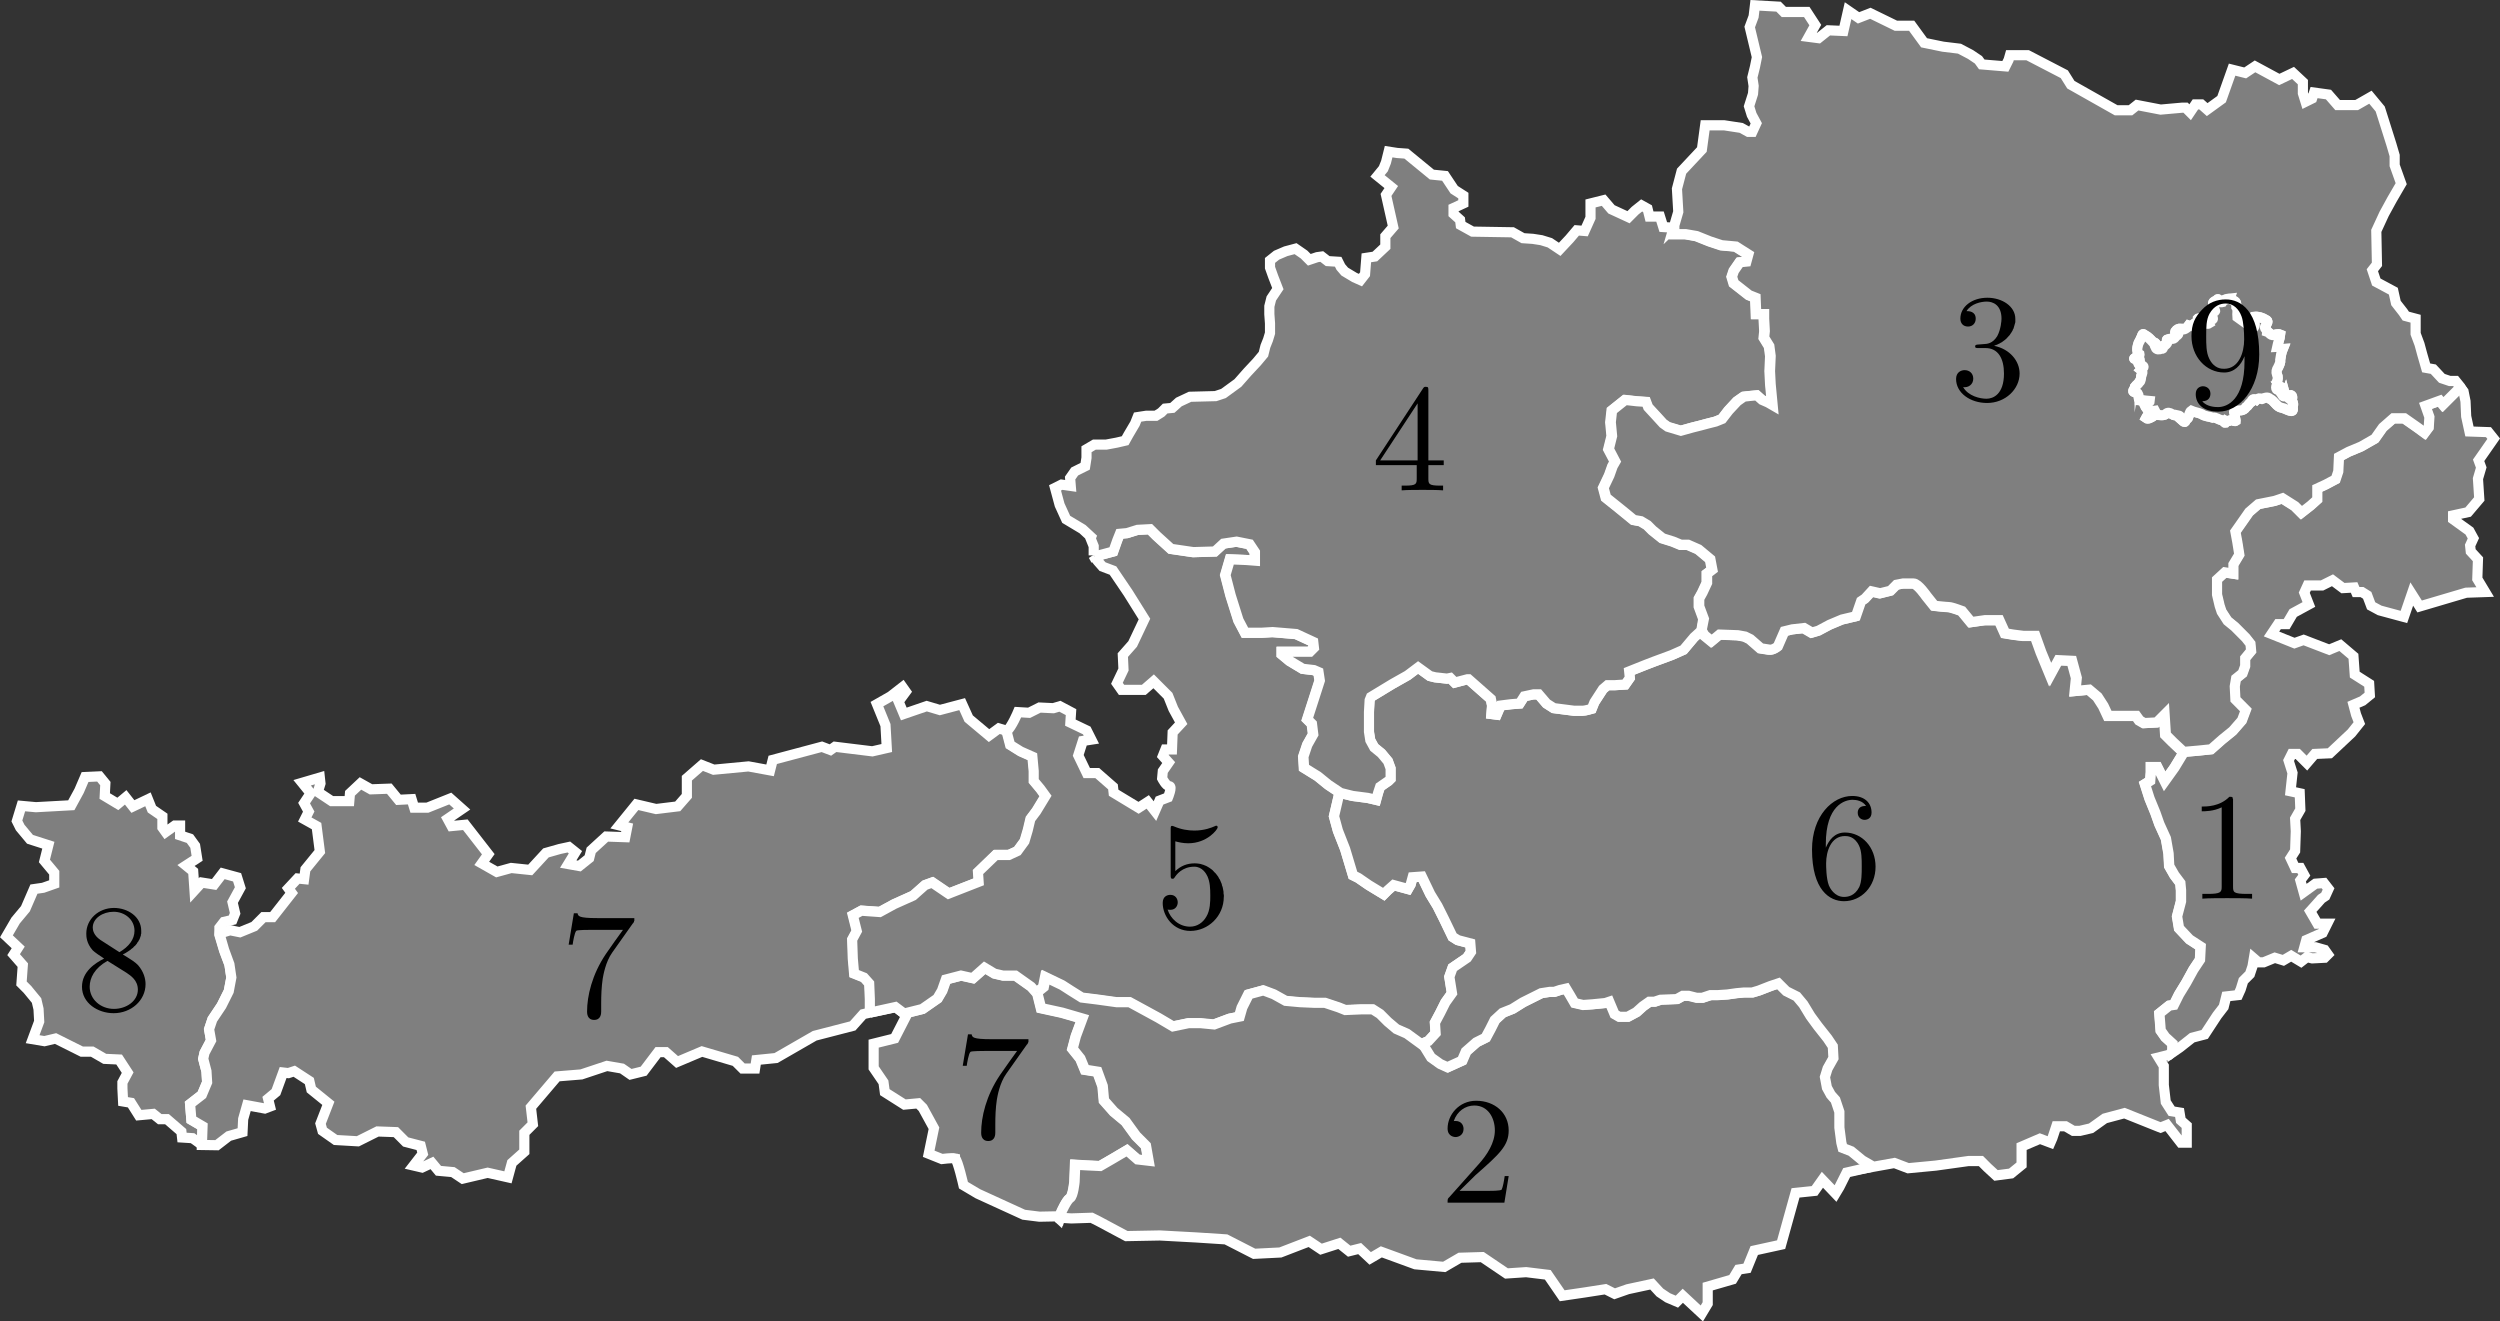 <?xml version="1.0" encoding="UTF-8" standalone="no"?>
<svg
   xmlns:dc="http://purl.org/dc/elements/1.1/"
   xmlns:cc="http://creativecommons.org/ns#"
   xmlns:rdf="http://www.w3.org/1999/02/22-rdf-syntax-ns#"
   xmlns:svg="http://www.w3.org/2000/svg"
   xmlns="http://www.w3.org/2000/svg"
   xmlns:sodipodi="http://sodipodi.sourceforge.net/DTD/sodipodi-0.dtd"
   xmlns:inkscape="http://www.inkscape.org/namespaces/inkscape"
   width="369.524pt"
   height="195.324pt"
   viewBox="0 0 369.524 195.324"
   version="1.2"
   id="svg64"
   sodipodi:docname="austria.svg"
   inkscape:version="0.92.5 (2060ec1f9f, 2020-04-08)">
  <rect x="0" y="0" width="369.524" height="195.324" fill="#333333" stroke="none"/>
  <sodipodi:namedview
     pagecolor="#ffffff"
     bordercolor="#666666"
     borderopacity="1"
     objecttolerance="10"
     gridtolerance="10"
     guidetolerance="10"
     inkscape:pageopacity="0"
     inkscape:pageshadow="2"
     inkscape:window-width="1920"
     inkscape:window-height="1043"
     id="namedview66"
     showgrid="false"
     fit-margin-top="0"
     fit-margin-left="0"
     fit-margin-right="0"
     fit-margin-bottom="0"
     inkscape:zoom="0.70427881"
     inkscape:cx="357.56159"
     inkscape:cy="2.6445594"
     inkscape:window-x="0"
     inkscape:window-y="0"
     inkscape:window-maximized="1"
     inkscape:current-layer="svg64" />
  <defs
     id="defs11">
    <clipPath
       id="clip1">
      <path
         d="m 144,135 h 142 v 60.285 H 144 Z m 0,0"
         id="path2"
         inkscape:connector-curvature="0" />
    </clipPath>
    <clipPath
       id="clip2">
      <path
         d="m 308,48 h 61.527 V 165 H 308 Z m 0,0"
         id="path5"
         inkscape:connector-curvature="0" />
    </clipPath>
    <clipPath
       id="clip3">
      <path
         d="M 228,0 H 369.527 V 120 H 228 Z m 0,0"
         id="path8"
         inkscape:connector-curvature="0" />
    </clipPath>
  </defs>
  <path
     inkscape:connector-curvature="0"
     id="path13"
     d="m 29.842,169.511 0.098,-3.004 -1.648,-0.969 -0.191,-2.324 1.742,-1.359 0.777,-1.84 -0.098,-1.645 -0.484,-1.844 0.191,-0.871 0.969,-1.84 -0.289,-1.648 0.484,-1.453 1.355,-2.031 1.066,-2.133 0.387,-2.035 -0.289,-1.938 -0.777,-2.035 -0.684,-2.289 -0.02,-0.055 v -1.066 l 0.676,-0.871 1.262,-0.289 0.387,-0.969 -0.387,-1.648 1.16,-2.133 -0.484,-1.547 -2.129,-0.582 -1.262,1.645 -1.84,-0.289 -1.066,1.164 -0.191,-2.812 -1.066,-0.871 1.645,-1.066 -0.289,-1.84 -0.773,-1.066 -1.453,-0.484 v -1.453 h -0.777 l -1.355,0.969 -0.484,-0.676 v -1.648 l -1.551,-1.066 -0.582,-1.453 -2.227,1.066 -1.066,-1.355 -1.16,0.969 -1.938,-1.164 0.094,-1.84 -0.871,-1.066 -2.129,0.098 -0.875,2.035 -1.16,2.133 -5.23,0.289 -2.133,-0.195 -0.68,2.23 0.484,0.969 1.453,1.742 2.715,0.871 -0.582,2.328 1.453,1.742 v 1.648 l -1.648,0.578 -1.355,0.195 -1.258,2.906 -1.453,1.742 -1.355,2.328 1.742,1.645 -0.68,1.066 1.359,1.551 -0.195,2.711 0.871,0.871 1.355,1.648 0.293,1.258 0.098,1.844 -0.969,2.613 1.742,0.293 1.648,-0.391 3.875,1.938 h 1.547 l 1.844,1.066 2.129,0.098 1.262,1.938 -0.777,1.453 v 0.871 l 0.098,1.938 1.164,0.195 1.16,1.84 2.133,-0.195 0.969,0.777 h 1.066 l 2.129,1.84 0.098,0.871 1.551,0.098 1.367,0.984"
     style="fill:#7f7f7f;fill-opacity:1;fill-rule:nonzero;stroke:#ffffff;stroke-width:1.5;stroke-linecap:butt;stroke-linejoin:miter;stroke-miterlimit:4;stroke-opacity:1" />
  <path
     inkscape:connector-curvature="0"
     id="path15"
     d="m 133.401,101.558 -1.746,1.359 -2.035,1.16 1.262,3.102 0.191,3.387 -2.133,0.488 -5.523,-0.676 -0.672,0.48 -1.262,-0.48 -7.266,1.938 -0.391,1.551 -3.195,-0.586 -5.137,0.488 -1.742,-0.684 -2.227,1.941 v 2.613 l -1.355,1.551 -3.195,0.391 -2.91,-0.684 -2.52,3.105 1.16,0.285 -0.285,1.457 -2.812,-0.098 -2.227,2.039 -0.293,1.16 -1.453,1.164 -1.645,-0.293 1.066,-1.746 -0.969,-0.773 -1.355,0.293 -2.035,0.578 -2.324,2.52 -2.812,-0.293 -2.129,0.586 -2.227,-1.262 0.969,-1.355 -3.391,-4.359 -2.039,0.195 -0.578,-1.066 2.129,-1.453 -1.742,-1.551 -3.387,1.355 h -1.941 l -0.387,-1.262 -1.941,0.098 -1.355,-1.648 -2.707,0.098 -1.555,-0.871 -1.551,1.457 -0.098,1.16 h -2.609 l -2.039,-1.355 0.387,-1.262 -0.094,-0.867 -2.617,0.77 1.258,1.555 -0.969,1.453 0.684,1.254 -0.586,1.164 1.746,0.973 0.484,3.773 -2.133,2.617 -0.195,1.453 -0.965,-0.098 -1.359,1.457 0.488,0.676 -2.812,3.582 h -1.355 l -1.359,1.359 -2.129,0.871 -1.457,-0.293 -1.531,0.48 -0.012,0.102 0.676,2.328 0.777,2.129 0.285,1.941 -0.383,2.031 -1.066,2.133 -1.355,2.031 -0.488,1.453 0.293,1.652 -0.969,1.836 -0.191,0.871 0.48,1.844 0.098,1.645 -0.773,1.844 -1.746,1.355 0.191,2.324 1.652,0.969 -0.094,2.77 2.223,0.035 1.746,-1.348 2.035,-0.586 0.094,-1.934 0.578,-2.039 2.617,0.484 0.773,-0.293 -0.285,-1.16 1.164,-0.969 1.062,-2.902 0.773,0.09 0.871,-0.285 2.227,1.449 0.293,1.258 2.52,2.039 -1.164,3 0.293,1.066 1.938,1.359 3.293,0.191 2.906,-1.453 2.715,0.098 1.449,1.453 2.227,0.578 0.293,1.164 -1.355,1.746 1.258,0.293 1.457,-0.684 0.965,1.164 2.133,0.195 1.453,0.969 3.684,-0.871 3,0.676 0.582,-2.133 1.84,-1.641 v -2.812 l 1.258,-1.262 -0.289,-2.52 3.875,-4.551 3.586,-0.293 3.777,-1.258 2.23,0.387 1.258,0.871 1.938,-0.48 2.129,-2.812 h 1.16 l 1.652,1.457 3.68,-1.555 4.941,1.457 1.066,1.062 h 1.84 l 0.195,-1.258 2.906,-0.293 5.715,-3.293 5.617,-1.453 1.555,-1.742 1.062,-0.238 v -1.988 l -0.098,-2.324 -0.777,-0.871 -1.449,-0.586 -0.195,-2.227 -0.098,-2.812 0.676,-1.258 -0.578,-2.324 1.262,-0.676 2.707,0.191 2.137,-1.16 2.805,-1.262 1.75,-1.551 1.062,-0.383 2.422,1.645 4.457,-1.742 -0.098,-1.453 2.617,-2.52 h 1.934 l 1.262,-0.578 1.062,-1.457 0.488,-1.648 0.383,-1.645 0.879,-1.16 1.352,-2.234 -0.773,-1.066 -0.969,-1.16 v -1.449 l -0.195,-2.137 -1.742,-0.773 -1.551,-0.969 -0.535,-2.051 -1.211,-0.371 -1.449,1.066 -3.008,-2.52 -0.965,-2.133 -3.293,0.871 -1.941,-0.578 -3.391,1.164 -0.773,-1.844 1.066,-1.449 z m 15.445,6.477 0.047,0.019 -0.094,-0.195 z m -20.195,41.629 2.559,-0.543 1.227,-0.254 1.184,0.938 -1.195,-0.969 -1.805,0.398 z m 4.969,0.141 0.359,0.293 -1.742,3.391 -3.105,0.773 v 3.582 l 1.457,2.133 0.195,1.453 2.902,1.84 2.039,-0.191 0.676,0.676 1.648,3.008 -0.777,3.773 1.941,0.777 c 0,0 1.547,-0.191 1.934,-0.098 0,0.004 0.004,0 0.008,0 0.004,0.004 0.016,0.008 0.023,0.016 0.402,0.289 1.23,3.953 1.23,3.953 l 2.129,1.262 6.781,3.102 2.324,0.289 2.52,-0.051 0.406,0.371 0.273,-0.996 c 0,0 0.77,-1.734 1.254,-2.035 0.484,-0.289 0.684,-2.422 0.684,-2.422 l 0.098,-2.52 1.641,0.098 2.039,0.098 1.84,-1.066 2.129,-1.258 1.551,1.355 1.652,0.191 -0.391,-2.23 -1.453,-1.445 -1.555,-2.137 -1.738,-1.449 -1.457,-1.648 -0.195,-2.133 -0.77,-2.129 -1.84,-0.293 -0.68,-1.648 -1.164,-1.449 0.488,-1.844 0.965,-2.617 -3.004,-0.871 -3.098,-0.676 -0.578,-2.324 -0.781,-0.875 -2.324,-1.645 h -1.84 l -1.258,-0.293 -1.453,-0.867 -1.742,1.543 -1.746,-0.383 -2.227,0.578 -0.578,1.648 -0.684,1.164 -2.227,1.551 -2.715,0.676 z m -103.777,19.434 h -0.098 l 0.094,0.23 z m 0,0"
     style="fill:#7f7f7f;fill-opacity:1;fill-rule:nonzero;stroke:#ffffff;stroke-width:1.5;stroke-linecap:butt;stroke-linejoin:miter;stroke-miterlimit:4;stroke-opacity:1" />
  <path
     inkscape:connector-curvature="0"
     id="path17"
     d="m 153.182,146.718 0.969,-0.773 0.289,-1.453 2.422,1.16 1.355,0.875 1.551,0.969 2.324,0.289 2.812,0.387 h 1.938 l 2.129,1.164 2.133,1.16 2.129,1.262 2.328,-0.484 h 1.742 l 2.035,0.191 2.324,-0.871 1.453,-0.289 0.387,-1.355 0.969,-1.938 2.133,-0.582 1.551,0.582 1.742,0.969 2.133,0.191 2.129,0.098 h 1.551 l 2.035,0.68 0.969,0.387 2.324,-0.098 h 1.742 l 1.066,0.68 1.164,1.16 1.258,1.066 1.551,0.68 2.133,1.547 1.16,-0.484 1.066,-1.16 -0.098,-1.551 0.777,-1.453 0.773,-1.551 0.969,-1.355 -0.387,-2.422 0.484,-1.355 2.129,-1.453 0.582,-0.871 -0.098,-1.262 -1.84,-0.484 -0.773,-0.484 -1.262,-2.613 -0.969,-1.938 -1.062,-1.746 -1.262,-2.613 -1.355,0.094 -0.289,1.066 -0.391,0.68 -2.129,-0.582 -0.871,0.773 -0.582,0.582 -2.23,-1.355 -1.547,-1.066 -0.777,-0.387 -1.16,-3.875 -1.066,-2.711 -0.582,-2.133 0.68,-2.906 0.191,-0.582 -1.742,-1.16 -1.551,-1.262 -2.035,-1.258 -0.098,-1.648 0.582,-1.742 0.871,-1.551 -0.191,-1.551 -0.68,-0.676 0.969,-3.004 0.871,-2.715 -0.191,-1.258 -0.68,-0.289 -1.645,-0.195 -1.938,-1.164 -1.164,-0.969 v -0.387 h 4.164 l 0.582,-0.582 -0.098,-0.871 -2.516,-1.16 -3.488,-0.293 -1.648,0.098 h -2.422 l -0.969,-1.84 -1.16,-3.684 -0.777,-3 0.68,-2.328 2.422,0.098 1.258,0.098 v -1.258 l -0.773,-1.164 -1.938,-0.387 -1.938,0.289 -1.262,1.164 -3.195,0.098 -3.293,-0.484 -2.133,-1.938 -0.969,-0.969 -1.84,0.094 -1.551,0.484 -1.066,0.098 -0.387,0.969 -0.582,1.648 -2.812,0.754 -0.094,-0.172 0.68,0.871 0.68,0.773 1.547,0.582 2.23,3.293 2.422,3.875 -1.746,3.684 -1.453,1.645 0.098,2.133 -0.969,2.035 0.68,0.969 h 3.293 l 1.453,-1.262 2.133,2.133 0.773,1.938 1.164,2.129 -1.262,1.359 -0.098,2.516 h -0.969 l -0.387,0.969 0.871,0.969 -0.871,1.262 -0.098,1.066 c 0,0 0.582,1.16 1.066,1.16 0.484,0 -0.191,1.648 -0.191,1.648 l -1.262,0.484 -0.676,1.551 -1.066,-1.359 -1.355,0.875 -3.684,-2.23 -0.098,-0.871 -2.324,-2.035 h -1.551 l -1.258,-2.613 0.68,-2.133 1.258,-0.195 -0.68,-1.355 -2.422,-1.16 0.098,-1.551 -1.645,-0.871 -0.969,0.289 -2.035,-0.098 -1.551,0.777 -1.648,-0.098 c 0,0 -0.918,2.203 -1.645,2.809 l -0.098,-0.195 0.582,2.23 1.551,0.969 1.742,0.773 0.195,2.133 v 1.453 l 0.969,1.16 0.773,1.066 -1.355,2.23 -0.871,1.16 -0.391,1.648 -0.484,1.645 -1.062,1.453 -1.262,0.582 h -1.938 l -2.613,2.52 0.094,1.453 -4.453,1.742 -2.422,-1.645 -1.066,0.387 -1.746,1.551 -2.809,1.258 -2.129,1.164 -2.715,-0.195 -1.258,0.68 0.582,2.324 -0.68,1.258 0.098,2.812 0.191,2.227 1.453,0.582 0.777,0.871 0.098,2.324 v 2.133 l 0.019,-0.145 1.336,-0.293 2.422,-0.531 1.16,0.867 0.098,0.102 2.715,-0.68 2.227,-1.551 0.68,-1.16 0.578,-1.648 2.23,-0.582 1.742,0.391 1.746,-1.551 1.453,0.871 1.258,0.289 h 1.84 l 2.324,1.648 0.777,0.871"
     style="fill:#7f7f7f;fill-opacity:1;fill-rule:nonzero;stroke:#ffffff;stroke-width:1.5;stroke-linecap:butt;stroke-linejoin:miter;stroke-miterlimit:4;stroke-opacity:1" />
  <path
     inkscape:connector-curvature="0"
     id="path19"
     d="m 153.315,146.675 0.969,-0.777 0.289,-1.453 2.422,1.164 1.355,0.871 1.551,0.969 2.324,0.289 2.809,0.391 h 1.938 l 2.133,1.16 2.133,1.164 2.129,1.258 2.324,-0.484 h 1.746 l 2.035,0.195 2.324,-0.871 1.453,-0.293 0.387,-1.355 0.969,-1.938 2.133,-0.582 1.547,0.582 1.746,0.969 2.129,0.195 2.133,0.094 h 1.551 l 2.035,0.68 0.969,0.387 2.324,-0.098 h 1.742 l 1.066,0.68 1.164,1.164 1.258,1.062 1.551,0.68 2.129,1.551 0.293,-0.098 1.258,2.035 1.355,0.969 1.066,0.484 2.133,-0.969 0.582,-1.355 1.547,-1.359 1.359,-0.676 0.676,-1.262 0.68,-1.355 1.16,-1.066 1.453,-0.578 1.551,-0.969 1.551,-0.777 1.164,-0.582 1.258,-0.191 h 0.68 l 0.871,-0.293 0.871,-0.191 0.582,0.969 0.676,1.16 1.262,0.293 1.355,-0.098 1.938,-0.195 0.582,-0.191 0.773,1.84 0.68,0.387 h 1.258 l 1.262,-0.676 0.969,-0.875 0.969,-0.676 h 0.773 l 0.871,-0.293 2.422,-0.094 0.871,-0.484 h 0.875 l 1.16,0.289 h 0.871 l 1.164,-0.387 h 1.066 l 1.453,-0.098 1.355,-0.195 1.066,-0.094 h 1.258 l 0.969,-0.293 1.746,-0.676 1.16,-0.391 1.164,1.164 1.551,0.773 0.969,1.164 1.062,1.742 1.066,1.453 1.453,1.844 0.777,1.16 0.094,1.746 -0.871,1.551 -0.387,1.258 0.289,1.551 0.582,1.066 0.68,0.773 0.582,1.742 v 2.328 l 0.289,2.227 0.195,0.773 1.258,0.484 1.648,1.359 1.32,0.762 -0.352,0.301 -3.391,0.777 -1.066,2.129 -0.582,0.969 -1.938,-2.031 -1.164,1.645 -2.809,0.293 -2.129,7.652 -3.973,0.871 -1.066,2.617 -1.258,0.191 -0.875,1.453 -3.68,1.066 v 2.52 l -0.871,1.453 -2.809,-2.617 -0.875,0.871 -1.355,-0.578 -1.16,-0.777 -1.164,-1.258 -3.586,0.773 -1.938,0.68 -1.355,-0.68 -3.098,0.484 -3.297,0.484 -2.129,-3.098 -3.199,-0.391 -2.906,0.195 -3.582,-2.422 -3.293,0.098 -2.328,1.355 -4.262,-0.387 -5.035,-1.84 -1.648,0.969 -1.551,-1.453 -1.551,0.387 -1.453,-1.164 -2.711,0.871 -1.742,-1.16 -4.266,1.645 -3.875,0.195 -4.164,-2.133 -4.457,-0.289 -5.328,-0.289 -4.941,0.094 -4.164,-2.227 -0.969,-0.484 -3.004,0.098 -2.023,-0.129 0.301,0.16 0.27,-1 c 0,0 0.777,-1.746 1.262,-2.035 0.484,-0.289 0.676,-2.422 0.676,-2.422 l 0.098,-2.52 1.648,0.098 2.031,0.098 1.844,-1.066 2.129,-1.258 1.551,1.355 1.648,0.191 -0.391,-2.227 -1.453,-1.453 -1.547,-2.133 -1.746,-1.453 -1.453,-1.645 -0.191,-2.133 -0.777,-2.129 -1.84,-0.293 -0.68,-1.645 -1.16,-1.453 0.484,-1.844 0.969,-2.613 -3.004,-0.875 -3.102,-0.676 -0.578,-2.324"
     style="fill:#7f7f7f;fill-opacity:1;fill-rule:nonzero;stroke:none" />
  <path
     style="clip-rule:nonzero;fill:none;stroke:#ffffff;stroke-width:1.5;stroke-linecap:butt;stroke-linejoin:miter;stroke-miterlimit:4;stroke-opacity:1"
     d="m 153.315,146.675 0.969,-0.777 0.289,-1.453 2.422,1.164 1.355,0.871 1.551,0.969 2.324,0.289 2.809,0.391 h 1.938 l 2.133,1.16 2.133,1.164 2.129,1.258 2.324,-0.484 h 1.746 l 2.035,0.195 2.324,-0.871 1.453,-0.293 0.387,-1.355 0.969,-1.938 2.133,-0.582 1.547,0.582 1.746,0.969 2.129,0.195 2.133,0.094 h 1.551 l 2.035,0.68 0.969,0.387 2.324,-0.098 h 1.742 l 1.066,0.68 1.164,1.164 1.258,1.062 1.551,0.68 2.129,1.551 0.293,-0.098 1.258,2.035 1.355,0.969 1.066,0.484 2.133,-0.969 0.582,-1.355 1.547,-1.359 1.359,-0.676 0.676,-1.262 0.68,-1.355 1.16,-1.066 1.453,-0.578 1.551,-0.969 1.551,-0.777 1.164,-0.582 1.258,-0.191 h 0.68 l 0.871,-0.293 0.871,-0.191 0.582,0.969 0.676,1.16 1.262,0.293 1.355,-0.098 1.938,-0.195 0.582,-0.191 0.773,1.84 0.68,0.387 h 1.258 l 1.262,-0.676 0.969,-0.875 0.969,-0.676 h 0.773 l 0.871,-0.293 2.422,-0.094 0.871,-0.484 h 0.875 l 1.16,0.289 h 0.871 l 1.164,-0.387 h 1.066 l 1.453,-0.098 1.355,-0.195 1.066,-0.094 h 1.258 l 0.969,-0.293 1.746,-0.676 1.16,-0.391 1.164,1.164 1.551,0.773 0.969,1.164 1.062,1.742 1.066,1.453 1.453,1.844 0.777,1.16 0.094,1.746 -0.871,1.551 -0.387,1.258 0.289,1.551 0.582,1.066 0.68,0.773 0.582,1.742 v 2.328 l 0.289,2.227 0.195,0.773 1.258,0.484 1.648,1.359 1.32,0.762 -0.352,0.301 -3.391,0.777 -1.066,2.129 -0.582,0.969 -1.938,-2.031 -1.164,1.645 -2.809,0.293 -2.129,7.652 -3.973,0.871 -1.066,2.617 -1.258,0.191 -0.875,1.453 -3.68,1.066 v 2.52 l -0.871,1.453 -2.809,-2.617 -0.875,0.871 -1.355,-0.578 -1.16,-0.777 -1.164,-1.258 -3.586,0.773 -1.938,0.68 -1.355,-0.68 -3.098,0.484 -3.297,0.484 -2.129,-3.098 -3.199,-0.391 -2.906,0.195 -3.582,-2.422 -3.293,0.098 -2.328,1.355 -4.262,-0.387 -5.035,-1.84 -1.648,0.969 -1.551,-1.453 -1.551,0.387 -1.453,-1.164 -2.711,0.871 -1.742,-1.16 -4.266,1.645 -3.875,0.195 -4.164,-2.133 -4.457,-0.289 -5.328,-0.289 -4.941,0.094 -4.164,-2.227 -0.969,-0.484 -3.004,0.098 -2.023,-0.129 0.301,0.16 0.27,-1 c 0,0 0.777,-1.746 1.262,-2.035 0.484,-0.289 0.676,-2.422 0.676,-2.422 l 0.098,-2.52 1.648,0.098 2.031,0.098 1.844,-1.066 2.129,-1.258 1.551,1.355 1.648,0.191 -0.391,-2.227 -1.453,-1.453 -1.547,-2.133 -1.746,-1.453 -1.453,-1.645 -0.191,-2.133 -0.777,-2.129 -1.84,-0.293 -0.68,-1.645 -1.16,-1.453 0.484,-1.844 0.969,-2.613 -3.004,-0.875 -3.102,-0.676 -0.578,-2.324"
     id="path21"
     inkscape:connector-curvature="0" />
  <path
     inkscape:connector-curvature="0"
     id="path25"
     d="m 251.362,93.116 0.457,0.793 1.066,0.871 1.16,-0.969 2.715,0.098 1.066,0.195 0.773,0.387 1.551,1.355 c 0,0 0.676,0.098 1.258,0.195 0.582,0.094 1.262,-0.484 1.262,-0.484 l 0.969,-2.23 1.16,-0.289 1.746,-0.195 1.16,0.68 0.969,-0.293 1.648,-0.871 1.84,-0.773 2.035,-0.484 0.773,-2.23 0.582,-0.387 0.969,-1.066 1.258,0.293 1.551,-0.387 0.871,-0.875 0.969,-0.191 c 0,0 0.875,0 1.551,0 0.68,0 1.938,1.84 1.938,1.84 l 1.164,1.453 c 0,0 1.742,0.195 2.129,0.195 0.391,0 1.938,0.578 1.938,0.578 l 1.359,1.648 2.031,-0.289 h 2.133 l 0.871,1.938 1.164,0.191 1.551,0.195 h 1.742 l 0.871,2.422 1.355,3.293 1.164,-2.133 2.035,0.098 0.676,2.52 -0.191,1.938 2.035,-0.195 1.258,1.066 0.871,1.355 0.68,1.453 h 4.164 l 0.484,0.68 0.68,0.387 1.84,-0.098 1.164,-1.16 0.191,3.004 1.066,1.062 1.648,1.551 -1.359,2.23 -1.453,2.031 -1.062,-2.129 h -0.969 v 0.773 l -0.098,1.262 -0.777,0.484 0.68,2.129 0.871,2.133 0.582,1.645 0.969,2.133 0.387,2.227 0.098,1.844 0.773,1.355 0.875,1.16 0.094,1.066 v 1.648 l -0.578,2.227 0.289,1.746 1.551,1.645 1.645,1.066 -0.094,1.938 -0.969,1.453 -1.066,1.938 -1.066,1.742 -0.773,1.551 -0.68,0.098 -1.453,1.164 0.195,2.516 0.676,0.969 1.066,0.969 v 1.164 l -0.484,0.484 -1.551,0.387 0.777,1.262 v 2.809 l 0.289,2.52 0.871,1.355 1.164,0.191 0.191,1.164 0.875,0.773 v 2.52 h -0.875 l -2.031,-2.613 -0.969,0.387 -5.328,-2.133 -2.906,0.777 -2.035,1.453 -1.648,0.387 h -0.969 l -1.16,-0.68 h -1.359 l -0.578,1.746 -0.293,0.676 -1.551,-0.582 -2.711,1.164 v 2.711 l -1.551,1.262 -2.227,0.289 -1.262,-1.16 -0.969,-0.969 h -1.84 l -4.844,0.676 -4.066,0.387 -2.035,-0.773 -3.777,0.68 0.352,-0.305 -1.32,-0.762 -1.648,-1.355 -1.258,-0.484 -0.195,-0.777 -0.289,-2.227 V 164.339 l -0.582,-1.746 -0.68,-0.773 -0.582,-1.066 -0.289,-1.551 0.387,-1.258 0.871,-1.551 -0.094,-1.742 -0.777,-1.164 -1.453,-1.84 -1.066,-1.453 -1.062,-1.746 -0.969,-1.16 -1.551,-0.777 -1.164,-1.16 -1.16,0.387 -1.746,0.68 -0.969,0.289 h -1.258 l -1.066,0.098 -1.355,0.191 -1.453,0.098 h -1.066 l -1.164,0.387 h -0.871 l -1.16,-0.289 h -0.875 l -0.871,0.484 -2.422,0.098 -0.871,0.289 h -0.773 l -0.969,0.68 -0.969,0.871 -1.262,0.68 h -1.258 l -0.68,-0.391 -0.773,-1.84 -0.582,0.195 -1.938,0.191 -1.355,0.098 -1.262,-0.289 -0.676,-1.164 -0.582,-0.969 -0.871,0.195 -0.871,0.289 h -0.68 l -1.258,0.195 -1.164,0.582 -1.551,0.773 -1.551,0.969 -1.453,0.582 -1.16,1.066 -0.68,1.355 -0.676,1.258 -1.359,0.68 -1.547,1.355 -0.582,1.355 -2.133,0.969 -1.066,-0.484 -1.355,-0.969 -1.258,-2.035 -0.293,0.098 1.164,-0.484 1.066,-1.16 -0.098,-1.551 0.773,-1.453 0.777,-1.551 0.969,-1.355 -0.387,-2.422 0.484,-1.355 2.129,-1.453 0.582,-0.875 -0.098,-1.258 -1.84,-0.484 -0.773,-0.484 -1.262,-2.617 -0.969,-1.938 -1.066,-1.742 -1.258,-2.617 -1.355,0.098 -0.293,1.066 -0.387,0.68 -2.133,-0.582 -0.871,0.773 -0.582,0.582 -2.227,-1.355 -1.551,-1.066 -0.773,-0.387 -1.164,-3.875 -1.066,-2.715 -0.578,-2.129 0.676,-2.906 0.195,-0.582 h -0.098 l 1.938,0.484 2.227,0.289 1.262,0.293 0.289,-1.066 0.293,-0.871 1.258,-0.871 0.293,-0.293 v -1.551 l -0.391,-1.062 -0.969,-1.164 -1.066,-0.871 -0.578,-1.066 -0.195,-1.258 v -2.906 l 0.098,-1.746 0.191,-0.484 3.199,-1.938 2.227,-1.258 1.551,-1.164 1.746,1.262 0.773,0.191 1.742,0.195 0.484,-0.098 0.68,0.68 1.84,-0.484 h 0.195 l 1.645,1.453 1.648,1.453 0.195,0.969 -0.098,1.258 0.773,0.098 0.582,-1.355 1.551,-0.195 1.258,-0.098 0.68,-1.066 1.355,-0.289 h 0.773 l 1.164,1.355 1.066,0.68 3.004,0.387 c 0,0 0.871,0 1.258,0 0.387,0 1.355,-0.289 1.355,-0.289 l 0.387,-0.969 1.262,-1.938 0.676,-0.582 h 1.066 l 1.551,-0.098 0.68,-0.969 -0.098,-0.969 2.422,-0.969 1.258,-0.484 2.617,-0.969 1.742,-0.773 1.551,-1.844 1.066,-0.969"
     style="fill:#7f7f7f;fill-opacity:1;fill-rule:nonzero;stroke:#ffffff;stroke-width:1.5;stroke-linecap:butt;stroke-linejoin:miter;stroke-miterlimit:4;stroke-opacity:1" />
  <path
     inkscape:connector-curvature="0"
     id="path27"
     d="m 161.659,82.089 v -1.355 l -0.465,-1.16 0.078,-0.195 -1.258,-1.164 -2.422,-1.453 -0.969,-2.129 -0.68,-2.52 0.969,-0.484 1.355,0.195 -0.094,-1.164 0.676,-0.969 1.551,-0.773 0.195,-1.262 v -1.258 l 1.16,-0.68 h 1.746 l 1.547,-0.289 1.262,-0.293 0.484,-0.871 0.969,-1.645 0.387,-0.969 1.258,-0.195 h 1.453 l 0.777,-0.484 0.582,-0.582 1.062,-0.098 0.969,-0.871 1.648,-0.773 3.777,-0.098 1.164,-0.387 2.129,-1.551 1.453,-1.648 1.359,-1.453 0.969,-1.16 0.289,-1.164 0.387,-0.969 0.293,-0.969 v -1.453 l -0.098,-1.355 V 45.276 l 0.289,-1.16 0.969,-1.453 -0.676,-1.746 -0.484,-1.355 V 38.495 l 0.969,-0.773 1.355,-0.582 1.453,-0.387 1.258,0.871 0.777,0.777 1.16,-0.391 0.68,-0.094 0.871,0.676 1.551,0.098 0.387,0.773 0.582,0.68 1.453,0.871 0.871,0.387 0.68,-0.871 0.191,-2.422 1.262,-0.191 1.547,-1.453 v -1.551 l 1.164,-1.355 -1.066,-4.75 0.777,-1.16 -2.035,-1.648 0.871,-1.066 0.387,-0.969 0.387,-1.551 1.262,0.195 1.355,0.098 3.777,3.098 1.938,0.195 1.355,2.035 1.359,0.871 v 1.164 l -1.453,0.676 v 0.871 l 0.969,0.875 0.094,0.773 1.746,0.969 5.91,0.098 1.547,0.871 1.453,0.098 1.262,0.195 1.258,0.387 1.453,0.969 1.453,-1.551 1.066,-1.258 1.164,0.094 0.871,-1.938 v -2.129 l 1.938,-0.484 1.16,1.355 1.262,0.582 1.258,0.582 0.969,-0.973 0.969,-0.773 0.871,0.484 0.293,1.164 h 1.551 l 0.484,1.551 1.453,0.094 0.094,-0.094 v 1.062 h 1.648 l 1.648,0.293 1.938,0.773 1.742,0.582 2.133,0.195 1.84,1.16 -0.293,1.066 -0.969,0.098 -0.871,1.258 -0.289,0.871 0.289,0.969 2.23,1.746 0.969,0.387 0.094,2.422 h 1.164 v 0.68 l 0.098,1.84 -0.098,0.969 0.773,1.258 0.195,1.453 -0.098,2.23 0.098,1.938 0.289,3.098 -0.676,-0.387 -0.871,-0.387 -0.777,-0.68 -1.066,0.098 -0.871,0.098 -0.969,0.676 -1.258,1.359 -0.969,1.258 -0.969,0.387 -1.164,0.293 -1.066,0.289 -1.16,0.289 -1.746,0.484 -1.938,-0.578 -0.676,-0.484 -1.066,-1.164 -1.164,-1.258 -0.289,-0.777 -1.355,-0.098 -1.746,-0.191 -1.938,1.551 -0.191,1.742 0.191,2.035 -0.484,1.938 0.969,1.84 -0.387,0.68 -0.484,1.355 -0.871,1.84 0.387,1.453 1.938,1.551 2.133,1.742 1.066,0.195 0.969,0.582 0.773,0.773 1.453,1.164 1.551,0.484 1.16,0.484 h 1.066 l 1.551,0.676 1.742,1.453 0.293,1.551 -0.777,0.582 v 1.355 l -0.676,1.453 -0.484,0.871 v 1.164 l 0.676,1.84 -0.289,1.742 -1.066,0.969 -1.551,1.844 -1.742,0.773 -2.617,0.969 -1.258,0.484 -2.422,0.969 0.098,0.969 -0.68,0.969 -1.551,0.098 h -1.062 l -0.68,0.582 -1.258,1.938 -0.391,0.969 c 0,0 -0.969,0.289 -1.355,0.289 -0.387,0 -1.258,0 -1.258,0 l -3.004,-0.387 -1.066,-0.68 -1.16,-1.355 h -0.777 l -1.355,0.289 -0.68,1.066 -1.258,0.098 -1.551,0.195 -0.582,1.355 -0.773,-0.098 0.098,-1.258 -0.195,-0.969 -1.645,-1.453 -1.648,-1.453 h -0.195 l -1.84,0.484 -0.676,-0.68 -0.484,0.098 -1.746,-0.195 -0.773,-0.191 -1.746,-1.262 -1.547,1.164 -2.23,1.258 -3.195,1.938 -0.195,0.484 -0.098,1.746 v 2.906 l 0.195,1.258 0.582,1.066 1.066,0.871 0.969,1.164 0.387,1.062 v 1.551 l -0.293,0.293 -1.258,0.871 -0.289,0.871 -0.293,1.066 -1.258,-0.293 -2.23,-0.289 -1.938,-0.484 h 0.098 l -1.742,-1.164 -1.551,-1.258 -2.035,-1.258 -0.098,-1.648 0.582,-1.742 0.871,-1.551 -0.191,-1.551 -0.68,-0.68 0.969,-3 0.871,-2.715 -0.191,-1.258 -0.68,-0.293 -1.645,-0.191 -1.938,-1.164 -1.164,-0.969 v -0.387 h 4.164 l 0.582,-0.582 -0.098,-0.871 -2.516,-1.164 -3.488,-0.289 -1.648,0.098 h -2.422 l -0.969,-1.84 -1.16,-3.684 -0.777,-3.004 0.68,-2.324 2.422,0.098 1.258,0.098 v -1.262 l -0.773,-1.16 -1.938,-0.387 -1.938,0.289 -1.262,1.164 -3.195,0.094 -3.293,-0.484 -2.133,-1.938 -0.969,-0.969 -1.84,0.098 -1.551,0.484 -1.066,0.098 -0.387,0.969 -0.582,1.648 -2.812,0.754"
     style="fill:#7f7f7f;fill-opacity:1;fill-rule:nonzero;stroke:#ffffff;stroke-width:1.5;stroke-linecap:butt;stroke-linejoin:miter;stroke-miterlimit:4;stroke-opacity:1" />
  <path
     inkscape:connector-curvature="0"
     id="path29"
     d="m 363.6,57.237 -2.566,2.566 -0.484,-0.578 -2.133,0.773 0.582,1.648 -0.098,1.547 -0.578,0.777 -1.066,-0.777 -1.938,-1.355 h -1.648 l -1.551,1.355 -1.16,1.648 -2.035,1.164 -1.84,0.773 -1.453,0.773 -0.098,2.133 -0.387,1.164 -1.453,0.773 -1.262,0.582 v 1.645 l -0.969,0.875 -1.355,1.062 -0.969,-0.969 -1.84,-1.16 -1.164,0.387 -2.422,0.484 -1.355,1.164 -0.676,0.969 -1.359,1.938 0.293,1.547 0.289,1.844 -0.871,1.453 v 1.355 l -1.258,-0.195 -1.164,1.066 v 2.227 l 0.387,1.648 0.293,0.871 0.871,1.355 1.066,0.875 1.645,1.645 0.68,0.871 0.098,1.066 -0.875,1.066 v 1.164 l -0.387,1.062 -0.969,0.777 -0.191,1.16 0.094,1.938 1.551,1.551 -0.582,1.551 -1.355,1.551 -1.551,1.258 -1.645,1.453 -1.84,0.195 -2.23,0.191 0.098,0.098 -1.355,2.23 -1.453,2.031 -1.066,-2.129 h -0.969 v 0.773 l -0.098,1.262 -0.773,0.484 0.676,2.129 0.875,2.133 0.578,1.645 0.969,2.133 0.391,2.227 0.094,1.844 0.777,1.355 0.871,1.16 0.098,1.066 v 1.648 l -0.582,2.227 0.289,1.746 1.551,1.645 1.648,1.066 -0.098,1.938 -0.969,1.453 -1.066,1.938 -1.066,1.742 -0.773,1.551 -0.68,0.098 -1.453,1.164 0.195,2.516 0.68,0.969 1.062,0.969 v 1.316 l 1.066,-0.734 1.84,-1.453 1.844,-0.484 1.84,-2.809 0.969,-1.258 0.387,-1.551 1.742,-0.195 0.391,-0.871 0.387,-1.258 0.969,-0.969 0.387,-1.164 0.195,-1.164 0.676,0.582 h 0.777 l 1.645,-0.676 1.262,0.387 1.16,-0.68 1.453,0.871 0.871,-0.676 0.777,0.191 1.84,-0.094 0.484,-0.484 -0.484,-0.68 -1.355,-0.387 h -1.648 l 0.293,-1.066 2.422,-1.066 0.676,-1.355 h -1.453 l -1.066,-1.84 0.875,-0.969 0.773,-0.871 0.582,-0.391 0.484,-1.062 -0.68,-0.875 -1.258,0.098 -1.746,1.262 -0.484,-1.746 0.582,-0.773 -0.582,-1.066 h -0.773 l -0.68,-1.453 0.68,-1.066 0.098,-2.906 -0.098,-1.84 0.773,-1.355 -0.094,-2.422 -1.359,-0.293 0.293,-2.711 -0.582,-1.84 0.484,-0.969 h 0.871 l 1.355,1.355 1.164,-1.355 2.227,-0.098 3.199,-3.004 1.16,-1.453 -0.484,-1.258 -0.387,-1.453 1.355,-0.582 1.066,-0.871 -0.098,-1.648 -2.129,-1.355 -0.195,-2.711 -1.938,-1.648 -1.644,0.68 -3.781,-1.453 -1.355,0.484 -3.391,-1.359 0.969,-1.453 h 1.262 l 0.969,-1.645 2.324,-1.262 -0.68,-1.742 0.484,-1.066 h 2.133 l 1.551,-0.773 1.547,1.16 1.648,-0.094 0.289,0.676 h 0.875 l 0.773,0.484 0.582,1.551 1.258,0.68 3.586,0.969 1.16,-3.391 1.164,1.84 6.879,-2.035 2.809,-0.098 -1.164,-1.938 0.098,-2.906 -1.066,-1.16 -0.094,-0.875 0.484,-1.062 -0.582,-1.066 -2.422,-1.746 v -0.578 l 2.227,-0.484 1.648,-1.938 -0.195,-3.004 0.484,-1.648 -0.387,-1.066 2.227,-3.195 -0.773,-0.969 -2.809,-0.098 -0.484,-2.227 -0.098,-2.23 -0.289,-1.453 -0.527,-0.648"
     style="fill:#7f7f7f;fill-opacity:1;fill-rule:nonzero;stroke:none" />
  <path
     style="clip-rule:nonzero;fill:none;stroke:#ffffff;stroke-width:1.5;stroke-linecap:butt;stroke-linejoin:miter;stroke-miterlimit:4;stroke-opacity:1"
     d="m 363.6,57.237 -2.566,2.566 -0.484,-0.578 -2.133,0.773 0.582,1.648 -0.098,1.547 -0.578,0.777 -1.066,-0.777 -1.938,-1.355 h -1.648 l -1.551,1.355 -1.16,1.648 -2.035,1.164 -1.84,0.773 -1.453,0.773 -0.098,2.133 -0.387,1.164 -1.453,0.773 -1.262,0.582 v 1.645 l -0.969,0.875 -1.355,1.062 -0.969,-0.969 -1.84,-1.16 -1.164,0.387 -2.422,0.484 -1.355,1.164 -0.676,0.969 -1.359,1.938 0.293,1.547 0.289,1.844 -0.871,1.453 v 1.355 l -1.258,-0.195 -1.164,1.066 v 2.227 l 0.387,1.648 0.293,0.871 0.871,1.355 1.066,0.875 1.645,1.645 0.68,0.871 0.098,1.066 -0.875,1.066 v 1.164 l -0.387,1.062 -0.969,0.777 -0.191,1.16 0.094,1.938 1.551,1.551 -0.582,1.551 -1.355,1.551 -1.551,1.258 -1.645,1.453 -1.84,0.195 -2.23,0.191 0.098,0.098 -1.355,2.23 -1.453,2.031 -1.066,-2.129 h -0.969 v 0.773 l -0.098,1.262 -0.773,0.484 0.676,2.129 0.875,2.133 0.578,1.645 0.969,2.133 0.391,2.227 0.094,1.844 0.777,1.355 0.871,1.16 0.098,1.066 v 1.648 l -0.582,2.227 0.289,1.746 1.551,1.645 1.648,1.066 -0.098,1.938 -0.969,1.453 -1.066,1.938 -1.066,1.742 -0.773,1.551 -0.68,0.098 -1.453,1.164 0.195,2.516 0.68,0.969 1.062,0.969 v 1.316 l 1.066,-0.734 1.84,-1.453 1.844,-0.484 1.84,-2.809 0.969,-1.258 0.387,-1.551 1.742,-0.195 0.391,-0.871 0.387,-1.258 0.969,-0.969 0.387,-1.164 0.195,-1.164 0.676,0.582 h 0.777 l 1.645,-0.676 1.262,0.387 1.16,-0.68 1.453,0.871 0.871,-0.676 0.777,0.191 1.84,-0.094 0.484,-0.484 -0.484,-0.68 -1.355,-0.387 h -1.648 l 0.293,-1.066 2.422,-1.066 0.676,-1.355 h -1.453 l -1.066,-1.84 0.875,-0.969 0.773,-0.871 0.582,-0.391 0.484,-1.062 -0.68,-0.875 -1.258,0.098 -1.746,1.262 -0.484,-1.746 0.582,-0.773 -0.582,-1.066 h -0.773 l -0.68,-1.453 0.68,-1.066 0.098,-2.906 -0.098,-1.84 0.773,-1.355 -0.094,-2.422 -1.359,-0.293 0.293,-2.711 -0.582,-1.84 0.484,-0.969 h 0.871 l 1.355,1.355 1.164,-1.355 2.227,-0.098 3.199,-3.004 1.16,-1.453 -0.484,-1.258 -0.387,-1.453 1.355,-0.582 1.066,-0.871 -0.098,-1.648 -2.129,-1.355 -0.195,-2.711 -1.938,-1.648 -1.644,0.68 -3.781,-1.453 -1.355,0.484 -3.391,-1.359 0.969,-1.453 h 1.262 l 0.969,-1.645 2.324,-1.262 -0.68,-1.742 0.484,-1.066 h 2.133 l 1.551,-0.773 1.547,1.16 1.648,-0.094 0.289,0.676 h 0.875 l 0.773,0.484 0.582,1.551 1.258,0.68 3.586,0.969 1.16,-3.391 1.164,1.84 6.879,-2.035 2.809,-0.098 -1.164,-1.938 0.098,-2.906 -1.066,-1.16 -0.094,-0.875 0.484,-1.062 -0.582,-1.066 -2.422,-1.746 v -0.578 l 2.227,-0.484 1.648,-1.938 -0.195,-3.004 0.484,-1.648 -0.387,-1.066 2.227,-3.195 -0.773,-0.969 -2.809,-0.098 -0.484,-2.227 -0.098,-2.23 -0.289,-1.453 -0.527,-0.648"
     id="path31"
     inkscape:connector-curvature="0" />
  <path
     inkscape:connector-curvature="0"
     id="path35"
     d="m 259.397,0.788 -0.195,1.648 -0.578,1.555 1.066,4.453 -0.293,1.453 -0.383,1.547 0.188,1.262 -0.09,1.16 -0.586,1.844 0.391,1.262 0.676,1.258 -0.578,1.262 h -0.586 l -1.062,-0.586 -2.52,-0.387 h -2.809 l -0.484,3.582 -3,3.203 -0.684,2.609 0.195,3.391 -0.676,2.324 0.094,-0.09 v 1.066 h 1.648 l 1.648,0.285 1.934,0.777 1.75,0.578 2.129,0.195 1.836,1.164 -0.289,1.062 -0.969,0.098 -0.871,1.262 -0.293,0.871 0.293,0.965 2.227,1.75 0.969,0.387 0.098,2.422 h 1.164 v 0.676 l 0.098,1.84 -0.098,0.973 0.773,1.254 0.191,1.453 -0.098,2.23 0.098,1.941 0.293,3.098 -0.676,-0.391 -0.875,-0.383 -0.773,-0.684 -1.066,0.098 -0.867,0.098 -0.969,0.684 -1.262,1.352 -0.973,1.258 -0.969,0.391 -1.16,0.293 -1.066,0.285 -1.164,0.293 -1.738,0.484 -1.941,-0.582 -0.676,-0.48 -1.066,-1.164 -1.16,-1.258 -0.293,-0.781 -1.359,-0.09 -1.738,-0.195 -1.941,1.547 -0.191,1.746 0.191,2.031 -0.48,1.938 0.965,1.844 -0.387,0.676 -0.48,1.355 -0.879,1.844 0.391,1.449 1.934,1.551 1.074,0.871 1.062,0.879 1.066,0.188 0.969,0.582 0.773,0.773 1.453,1.164 1.551,0.488 1.164,0.48 h 1.062 l 1.547,0.68 1.746,1.453 0.293,1.547 -0.777,0.586 v 1.355 l -0.676,1.449 -0.488,0.875 v 1.164 l 0.684,1.84 -0.332,1.684 0.43,0.738 1.062,0.867 1.164,-0.965 2.707,0.098 1.07,0.195 0.773,0.383 1.555,1.355 c 0,0 0.672,0.098 1.254,0.195 0.578,0.098 1.258,-0.48 1.258,-0.48 l 0.973,-2.234 1.164,-0.285 1.742,-0.195 1.16,0.676 0.969,-0.285 1.648,-0.879 1.84,-0.773 2.039,-0.484 0.77,-2.227 0.578,-0.387 0.977,-1.062 1.258,0.285 1.547,-0.383 0.871,-0.879 0.973,-0.188 c 0,0 0.867,0 1.547,0 0.676,0 1.941,1.84 1.941,1.84 l 1.16,1.453 c 0,0 1.746,0.195 2.133,0.195 0.387,0 1.934,0.578 1.934,0.578 l 1.359,1.648 2.031,-0.293 h 2.129 l 0.879,1.938 1.16,0.195 1.547,0.195 h 1.746 l 0.871,2.422 1.359,3.293 1.16,-2.133 2.031,0.098 0.684,2.52 -0.195,1.938 2.035,-0.195 1.258,1.066 0.871,1.355 0.68,1.453 h 4.164 l 0.488,0.676 0.676,0.391 1.844,-0.098 1.16,-1.164 0.191,3.004 1.07,1.07 1.547,1.449 2.227,-0.195 1.844,-0.191 1.645,-1.453 1.551,-1.258 1.355,-1.555 0.578,-1.543 -1.543,-1.555 -0.098,-1.934 0.195,-1.164 0.965,-0.777 0.383,-1.066 v -1.16 l 0.879,-1.066 -0.098,-1.066 -0.684,-0.871 -1.641,-1.648 -1.066,-0.871 -0.875,-1.355 -0.289,-0.871 -0.387,-1.648 v -2.227 l 1.16,-1.066 1.262,0.195 v -1.359 l 0.871,-1.453 -0.293,-1.84 -0.285,-1.551 1.355,-1.934 0.676,-0.969 1.355,-1.164 2.426,-0.484 1.16,-0.391 1.84,1.164 0.965,0.965 1.359,-1.062 0.969,-0.871 v -1.645 l 1.258,-0.582 1.457,-0.773 0.387,-1.164 0.098,-2.137 1.449,-0.773 1.844,-0.77 2.031,-1.164 1.164,-1.648 1.551,-1.359 h 1.645 l 1.941,1.359 1.066,0.777 0.578,-0.777 0.098,-1.547 -0.578,-1.648 2.129,-0.773 0.48,0.578 2.57,-2.57 -0.039,-0.066 -0.688,-0.852 h -0.871 l -1.16,-0.391 -1.262,-1.352 -1.062,-0.191 -0.586,-2.039 -0.391,-1.449 -0.578,-1.551 v -2.23 l -1.453,-0.387 -0.391,-0.578 -1.062,-1.359 -0.387,-1.746 -2.52,-1.352 -0.582,-1.746 0.68,-0.871 -0.098,-4.941 1.164,-2.52 1.164,-2.129 1.355,-2.328 -0.969,-2.711 v -1.449 l -0.484,-1.652 -1.652,-5.23 -1.445,-1.742 -2.039,1.164 h -2.809 l -1.355,-1.555 -2.129,-0.293 -0.293,0.879 -0.969,0.48 -0.391,-1.262 v -1.641 l -1.453,-1.359 -2.031,0.969 -3.586,-1.938 -1.457,0.969 -1.934,-0.484 -1.551,4.363 -2.133,1.543 -0.867,-0.77 h -0.871 l -0.781,1.16 -0.676,-0.676 h -0.484 l -3.195,0.285 -3.488,-0.672 -0.969,0.77 h -2.129 l -6.688,-3.777 -0.969,-1.547 -5.422,-2.813 h -2.617 l -0.195,0.684 -0.48,0.965 -3.488,-0.289 -0.488,-0.676 -1.16,-0.781 -1.648,-0.867 -2.418,-0.293 -2.812,-0.578 -1.836,-2.52 h -2.328 l -3.777,-1.844 -1.746,0.68 -1.547,-1.066 -0.684,3.004 -2.227,-0.098 -1.453,1.16 -1.449,-0.188 0.969,-1.746 -1.262,-1.938 h -3.391 L 262.885,0.984 Z M 329.576,44.136 c 0.016,-0.004 0.031,0 0.043,0 0.18,0.105 0.371,0.191 0.543,0.316 0.438,0.133 0.379,0.535 0.387,0.906 0.301,0.43 0.102,0.992 0.16,1.484 0.695,0.488 1.387,0.98 2.07,1.492 0.09,0.129 0.18,0.156 0.254,0.125 0.168,-0.07 0.281,-0.438 0.242,-0.633 0.012,-0.324 -0.215,-0.754 -0.09,-1.008 0.609,-0.074 1.203,0.133 1.715,0.449 0.496,0.18 0.121,0.566 -0.012,0.863 -0.34,0.391 0.219,0.492 0.203,0.871 0.387,0.125 0.484,0.555 0.949,0.5 0.328,-0.031 0.645,-0.203 0.996,-0.055 -0.062,0.617 -0.324,1.188 -0.449,1.793 0.441,-0.023 0.453,0.348 0.82,0.328 -0.203,0.5 -0.289,1.031 -0.363,1.559 0.055,0.434 -0.145,0.801 -0.328,1.176 -0.211,0.316 -0.297,0.652 -0.16,1.016 0.176,0.375 0.137,0.75 -0.023,1.121 0.195,0.258 -0.18,0.578 -0.078,0.938 0.074,0.43 0.758,0.145 0.539,-0.215 0.105,0.008 0.172,0.027 0.207,0.055 0.004,0.004 0.008,0.008 0.008,0.008 0,0 0.004,0.004 0.008,0.004 0,0.004 0.004,0.008 0.004,0.008 0,0 0.004,0.004 0.008,0.008 0,0 0.004,0.004 0.004,0.004 0,0 0,0.004 0,0.008 0.082,0.16 -0.273,0.492 -0.133,0.742 0.008,0.012 0.019,0.027 0.031,0.043 0.027,0.031 0.07,0.066 0.125,0.098 0,0 0,0.004 0,0.004 0.004,0.074 0.074,0.234 0.16,0.336 0.039,0.043 0.086,0.074 0.129,0.086 0.012,0 0.027,0 0.039,0 0.059,-0.012 0.121,-0.059 0.172,-0.18 0.019,0.07 0.047,0.121 0.074,0.152 0.008,0.012 0.019,0.023 0.031,0.031 0.008,0.008 0.019,0.016 0.027,0.02 0.004,0 0.012,0.004 0.012,0.004 0.008,0.004 0.019,0.008 0.027,0.008 0.004,0 0.016,0 0.023,0 0.008,0 0.023,0 0.031,0 0.121,-0.012 0.281,-0.121 0.461,-0.215 0.441,-0.07 0.457,0.508 0.219,0.73 0.277,0.223 0.371,0.711 0.184,0.969 0.086,0.289 0.082,0.461 0.023,0.555 -0.004,0.004 -0.008,0.016 -0.012,0.02 0,0 -0.008,0.008 -0.012,0.012 -0.008,0.004 -0.016,0.012 -0.023,0.016 -0.004,0.004 -0.016,0.012 -0.019,0.016 -0.297,0.145 -1.094,-0.395 -1.527,-0.445 -0.785,-0.133 -1.07,-1.02 -1.754,-1.332 -0.348,-0.352 -0.805,-0.129 -1.191,0.012 -0.359,-0.117 -0.543,-0.145 -0.828,0.133 -0.172,-0.09 -0.297,-0.121 -0.391,-0.105 -0.019,0.008 -0.047,0.016 -0.066,0.027 -0.008,0.004 -0.023,0.012 -0.031,0.016 -0.102,0.07 -0.176,0.207 -0.277,0.387 -0.336,0.215 -0.441,0.578 -0.77,0.777 -0.363,0.578 -0.984,0.477 -1.625,0.477 -0.344,0.137 0.102,0.695 -0.012,1.004 0.039,0.195 0.117,0.379 0.117,0.48 0,0.004 -0.004,0.012 -0.008,0.016 0,0.004 0.004,0.012 0,0.012 0,0.004 -0.004,0.012 -0.004,0.016 0,0 0,0.004 0,0.004 0,0 -0.008,0.004 -0.008,0.008 -0.004,0.004 -0.012,0.012 -0.016,0.016 -0.004,0.004 -0.008,0.008 -0.008,0.008 -0.012,0.004 -0.027,0.004 -0.043,0.004 -0.062,0.004 -0.168,-0.016 -0.328,-0.078 -0.391,-0.375 -0.5,0.277 -0.918,0.074 -0.051,0.113 -0.102,0.176 -0.148,0.207 -0.004,0.004 -0.012,0.008 -0.016,0.012 -0.004,0.004 -0.016,0.004 -0.019,0.008 -0.008,0 -0.019,0 -0.023,0 -0.004,0 -0.016,0 -0.019,0 -0.004,-0.004 -0.012,-0.008 -0.019,-0.008 -0.004,0 -0.016,-0.004 -0.023,-0.008 -0.004,0 -0.012,-0.008 -0.016,-0.012 -0.109,-0.066 -0.23,-0.234 -0.391,-0.328 -0.5,-0.035 -0.863,-0.469 -1.375,-0.383 -0.543,-0.172 -1.164,-0.172 -1.633,-0.512 -0.484,-0.223 -1.043,-0.277 -1.539,-0.5 -0.019,0.012 -0.039,0.027 -0.055,0.043 -0.188,0.191 -0.262,0.625 -0.391,0.891 -0.012,0.074 -0.031,0.129 -0.055,0.164 -0.008,0.012 -0.023,0.027 -0.035,0.035 -0.004,0 -0.004,0.008 -0.008,0.008 0,0 -0.008,0.004 -0.012,0.004 -0.004,0.004 -0.008,0.008 -0.012,0.008 -0.004,0 -0.008,0 -0.012,0 -0.004,0 -0.008,0.004 -0.012,0.004 -0.047,0.008 -0.102,-0.004 -0.148,0.008 0,0 -0.008,0 -0.012,0 0,0 -0.008,0.004 -0.012,0.008 -0.004,0 -0.008,0.004 -0.012,0.004 0,0 -0.004,0.004 -0.004,0.008 -0.012,0.004 -0.023,0.016 -0.031,0.027 -0.031,0.047 -0.055,0.125 -0.062,0.262 -0.008,0.09 -0.035,0.145 -0.066,0.164 -0.012,0.012 -0.031,0.012 -0.047,0.016 -0.176,-0.004 -0.492,-0.387 -0.633,-0.5 0.039,-0.223 -0.012,-0.336 -0.109,-0.395 -0.133,-0.078 -0.348,-0.074 -0.551,-0.125 -0.008,0.008 -0.019,0.016 -0.031,0.02 0,0 -0.008,0.004 -0.012,0.008 -0.363,0.156 -0.883,-0.707 -1.422,-0.195 -0.543,0.484 -1.426,-0.168 -1.996,0.406 -0.301,0.164 -0.664,0.426 -0.961,0.203 0.176,-0.371 0.621,-0.293 0.938,-0.445 0.199,-0.043 0.352,-0.125 0.426,-0.238 0.004,-0.008 0.012,-0.02 0.016,-0.031 0.016,-0.027 0.027,-0.059 0.031,-0.09 0.012,-0.078 -0.012,-0.168 -0.066,-0.27 -0.332,0.059 -0.664,0.082 -0.992,0.152 0.004,-0.371 -0.43,-0.574 -0.488,-0.953 -0.07,-0.074 -0.109,-0.137 -0.121,-0.184 0,-0.004 -0.004,-0.016 -0.004,-0.02 0,0 0,-0.004 0,-0.004 0,-0.004 0,-0.008 0,-0.008 0,0 0,-0.004 0,-0.004 0,-0.004 0,-0.008 0,-0.008 0,0 0.004,-0.004 0.004,-0.004 0,-0.004 0,-0.008 0,-0.008 0,0 0,-0.004 0,-0.008 0.004,0 0.004,-0.008 0.008,-0.012 0,0 0.004,-0.004 0.004,-0.004 0.105,-0.141 0.66,-0.082 0.797,-0.285 0.004,-0.008 0.012,-0.016 0.012,-0.02 0.004,-0.004 0.008,-0.012 0.008,-0.012 0,-0.004 0.004,-0.012 0.004,-0.012 0.004,-0.004 0,-0.016 0,-0.02 0.004,-0.004 0.008,-0.016 0.008,-0.02 0,-0.004 0,-0.008 0,-0.012 -0.414,-0.035 -0.824,-0.086 -1.234,-0.152 -0.074,0.039 -0.141,0.059 -0.191,0.062 -0.016,0 -0.035,0 -0.047,0 -0.004,0 -0.008,0 -0.012,0 -0.004,0 -0.012,-0.008 -0.012,-0.008 -0.004,0 -0.012,-0.004 -0.012,-0.004 -0.004,-0.004 -0.008,0 -0.008,0 0,-0.004 -0.004,-0.008 -0.004,-0.008 -0.004,0 -0.012,-0.004 -0.016,-0.004 0,-0.004 -0.004,-0.008 -0.004,-0.008 0,0 -0.004,-0.004 -0.008,-0.008 0,0 -0.004,-0.004 -0.004,-0.004 -0.148,-0.168 -0.039,-0.723 -0.25,-0.992 -0.043,-0.051 -0.094,-0.098 -0.164,-0.121 -0.312,-0.027 -0.449,-0.082 -0.488,-0.16 -0.066,-0.156 0.25,-0.41 0.262,-0.691 0.168,-0.227 0.496,-0.438 0.629,-0.695 0.27,-0.16 0.223,-0.605 0.285,-0.902 0.129,-0.344 0.316,-0.625 -0.023,-0.898 0.133,-0.137 0.289,-0.266 0.348,-0.379 0.004,-0.008 0.008,-0.02 0.012,-0.031 0,-0.008 0.004,-0.02 0.004,-0.027 0,-0.008 0,-0.02 0,-0.027 0,-0.012 -0.008,-0.027 -0.012,-0.039 -0.004,-0.012 -0.016,-0.027 -0.023,-0.039 -0.004,-0.004 -0.008,-0.008 -0.012,-0.012 -0.043,-0.039 -0.113,-0.078 -0.219,-0.109 -0.012,0.008 -0.027,0.012 -0.039,0.02 -0.004,0 -0.016,0.004 -0.023,0.004 -0.004,0.004 -0.012,0.008 -0.019,0.008 -0.004,0 -0.012,0.004 -0.016,0.004 -0.008,0.004 -0.019,0 -0.027,0 -0.289,0.004 -0.547,-0.574 -0.355,-0.773 0,0 0.004,-0.004 0.004,-0.004 0,0 0.004,-0.004 0.008,-0.008 0,0 0.008,-0.004 0.012,-0.004 0,0 0.004,-0.008 0.004,-0.008 0.004,0 0.012,-0.004 0.012,-0.004 0.004,-0.004 0.012,-0.008 0.016,-0.008 0.008,-0.004 0.027,-0.016 0.039,-0.02 0.016,-0.004 0.039,-0.004 0.055,-0.004 0.019,0 0.039,0 0.055,0 0,-0.012 0,-0.027 -0.004,-0.035 0,-0.004 -0.004,-0.012 -0.008,-0.016 0,0 -0.004,-0.008 -0.004,-0.012 -0.004,0 -0.004,-0.008 -0.008,-0.012 -0.121,-0.199 -0.676,-0.082 -0.797,-0.109 -0.004,0 -0.008,-0.004 -0.012,-0.004 0,0 -0.004,0 -0.004,0 -0.004,0 0,-0.008 0,-0.008 0,0 0,-0.004 0,-0.004 0,-0.004 0,-0.008 0,-0.008 0,0 -0.004,-0.004 0,-0.008 0.016,-0.027 0.086,-0.074 0.219,-0.152 0.164,-0.234 0.445,-0.258 0.539,-0.363 0.004,0 0.008,-0.004 0.008,-0.008 0.004,-0.004 0.008,-0.012 0.012,-0.016 0,-0.004 0.004,-0.012 0.008,-0.012 0,-0.004 -0.004,-0.008 0,-0.008 0,-0.004 0.004,-0.008 0.004,-0.012 0,-0.004 0,-0.016 0,-0.02 0,-0.004 0,-0.012 0,-0.016 0,-0.008 0.004,-0.023 0,-0.031 -0.461,-0.312 -0.352,-0.918 -0.238,-1.371 0.07,-0.355 0.32,-0.621 0.445,-0.973 0.098,-0.117 0.137,-0.398 0.219,-0.535 0.016,-0.023 0.035,-0.047 0.055,-0.062 0.012,-0.008 0.031,-0.016 0.043,-0.016 0.012,-0.004 0.031,0 0.043,0.004 0.043,0.012 0.098,0.043 0.156,0.109 0.527,0.25 0.902,0.672 1.285,1.098 0.172,0.004 0.301,0.07 0.371,0.168 0.094,0.137 0.09,0.336 -0.035,0.535 0.172,0.426 0.586,0.348 0.887,0.219 0.125,0.035 0.184,0 0.219,-0.059 0.055,-0.094 0.051,-0.266 0.098,-0.367 0.008,-0.008 0.016,-0.02 0.019,-0.027 0.008,-0.008 0.016,-0.02 0.023,-0.027 0.039,-0.027 0.094,-0.035 0.176,-0.016 0.262,-0.219 0.371,-0.441 0.488,-0.715 -0.117,-0.008 -0.184,-0.023 -0.211,-0.039 -0.004,-0.004 -0.008,-0.008 -0.008,-0.008 0,0 -0.004,-0.004 -0.004,-0.008 -0.004,0 0,-0.004 0,-0.004 0,0 -0.004,-0.008 0,-0.008 0,0 -0.004,-0.004 0,-0.004 0,-0.004 0.008,-0.012 0.012,-0.012 0,-0.004 0.004,-0.008 0.004,-0.008 0.008,-0.004 0.019,-0.012 0.031,-0.02 0.137,-0.062 0.496,-0.137 0.621,-0.145 0.559,0.066 0.477,-0.336 0.895,-0.535 0.098,-0.082 0.137,-0.145 0.133,-0.188 0,-0.02 -0.016,-0.043 -0.031,-0.055 -0.086,-0.086 -0.34,-0.113 -0.414,-0.184 0,-0.004 -0.004,-0.012 -0.004,-0.012 0,-0.004 -0.004,-0.008 -0.008,-0.008 0,-0.004 -0.004,-0.008 -0.004,-0.012 0,-0.004 0,-0.012 0,-0.02 0.004,-0.02 0.019,-0.043 0.047,-0.07 0.152,-0.277 0.508,-0.434 0.828,-0.398 0.371,0.328 0.934,-0.188 1.113,-0.441 0.258,0.094 0.473,0.094 0.617,-0.039 0.008,-0.008 0.027,-0.023 0.035,-0.035 0.035,-0.043 0.066,-0.102 0.09,-0.164 0.219,-0.203 0.973,-0.254 0.676,-0.621 -0.043,-0.055 -0.062,-0.098 -0.066,-0.129 0,0 0,-0.004 0,-0.004 0,-0.004 0.008,-0.008 0.008,-0.008 0,0 0,-0.004 0,-0.004 0,-0.004 0,-0.008 0,-0.008 0,0 0.004,-0.004 0.004,-0.008 0,0 0,-0.004 0,-0.004 0.008,-0.008 0.016,-0.016 0.027,-0.02 0.141,-0.066 0.664,0.145 0.637,0.453 0,0.008 -0.004,0.023 -0.004,0.035 -0.004,0.008 -0.012,0.02 -0.016,0.031 0.355,-0.078 0.68,0.379 0.98,0.188 -0.082,-0.164 -0.078,-0.375 0.039,-0.492 0.078,-0.078 0.211,-0.121 0.395,-0.086 0.09,-0.008 0.137,-0.035 0.156,-0.078 0.074,-0.18 -0.305,-0.582 -0.156,-0.785 -0.023,-0.109 -0.008,-0.18 0.031,-0.227 0.094,-0.105 0.312,-0.078 0.414,-0.121 0.023,-0.012 0.043,-0.035 0.047,-0.062 0.004,-0.031 -0.016,-0.082 -0.059,-0.152 -0.121,-0.242 -0.008,-0.574 -0.215,-0.844 -0.047,-0.141 -0.019,-0.238 0.043,-0.305 0.141,-0.148 0.453,-0.188 0.527,-0.359 0.016,-0.016 0.031,-0.027 0.043,-0.035 0.008,-0.004 0.019,-0.012 0.027,-0.012 0.004,-0.004 0.016,-0.008 0.023,-0.008 0.004,0 0.012,0 0.019,0 0.004,0 0.016,0.004 0.023,0.008 0.016,0.004 0.035,0.02 0.055,0.035 0.137,0.125 0.285,0.453 0.566,0.371 0.227,-0.363 0.699,-0.465 1.105,-0.504 z m 0,0"
     style="fill:#7f7f7f;fill-opacity:1;fill-rule:nonzero;stroke:none" />
  <path
     style="clip-rule:nonzero;fill:none;stroke:#ffffff;stroke-width:1.5;stroke-linecap:butt;stroke-linejoin:miter;stroke-miterlimit:4;stroke-opacity:1"
     d="m 259.397,0.788 -0.195,1.648 -0.578,1.555 1.066,4.453 -0.293,1.453 -0.383,1.547 0.188,1.262 -0.09,1.16 -0.586,1.844 0.391,1.262 0.676,1.258 -0.578,1.262 h -0.586 l -1.062,-0.586 -2.52,-0.387 h -2.809 l -0.484,3.582 -3,3.203 -0.684,2.609 0.195,3.391 -0.676,2.324 0.094,-0.09 v 1.066 h 1.648 l 1.648,0.285 1.934,0.777 1.75,0.578 2.129,0.195 1.836,1.164 -0.289,1.062 -0.969,0.098 -0.871,1.262 -0.293,0.871 0.293,0.965 2.227,1.75 0.969,0.387 0.098,2.422 h 1.164 v 0.676 l 0.098,1.84 -0.098,0.973 0.773,1.254 0.191,1.453 -0.098,2.23 0.098,1.941 0.293,3.098 -0.676,-0.391 -0.875,-0.383 -0.773,-0.684 -1.066,0.098 -0.867,0.098 -0.969,0.684 -1.262,1.352 -0.973,1.258 -0.969,0.391 -1.16,0.293 -1.066,0.285 -1.164,0.293 -1.738,0.484 -1.941,-0.582 -0.676,-0.48 -1.066,-1.164 -1.16,-1.258 -0.293,-0.781 -1.359,-0.09 -1.738,-0.195 -1.941,1.547 -0.191,1.746 0.191,2.031 -0.48,1.938 0.965,1.844 -0.387,0.676 -0.48,1.355 -0.879,1.844 0.391,1.449 1.934,1.551 1.074,0.871 1.062,0.879 1.066,0.188 0.969,0.582 0.773,0.773 1.453,1.164 1.551,0.488 1.164,0.48 h 1.062 l 1.547,0.68 1.746,1.453 0.293,1.547 -0.777,0.586 v 1.355 l -0.676,1.449 -0.488,0.875 v 1.164 l 0.684,1.84 -0.332,1.684 0.43,0.738 1.062,0.867 1.164,-0.965 2.707,0.098 1.07,0.195 0.773,0.383 1.555,1.355 c 0,0 0.672,0.098 1.254,0.195 0.578,0.098 1.258,-0.48 1.258,-0.48 l 0.973,-2.234 1.164,-0.285 1.742,-0.195 1.16,0.676 0.969,-0.285 1.648,-0.879 1.84,-0.773 2.039,-0.484 0.77,-2.227 0.578,-0.387 0.977,-1.062 1.258,0.285 1.547,-0.383 0.871,-0.879 0.973,-0.188 c 0,0 0.867,0 1.547,0 0.676,0 1.941,1.84 1.941,1.84 l 1.16,1.453 c 0,0 1.746,0.195 2.133,0.195 0.387,0 1.934,0.578 1.934,0.578 l 1.359,1.648 2.031,-0.293 h 2.129 l 0.879,1.938 1.16,0.195 1.547,0.195 h 1.746 l 0.871,2.422 1.359,3.293 1.16,-2.133 2.031,0.098 0.684,2.52 -0.195,1.938 2.035,-0.195 1.258,1.066 0.871,1.355 0.68,1.453 h 4.164 l 0.488,0.676 0.676,0.391 1.844,-0.098 1.16,-1.164 0.191,3.004 1.07,1.07 1.547,1.449 2.227,-0.195 1.844,-0.191 1.645,-1.453 1.551,-1.258 1.355,-1.555 0.578,-1.543 -1.543,-1.555 -0.098,-1.934 0.195,-1.164 0.965,-0.777 0.383,-1.066 v -1.16 l 0.879,-1.066 -0.098,-1.066 -0.684,-0.871 -1.641,-1.648 -1.066,-0.871 -0.875,-1.355 -0.289,-0.871 -0.387,-1.648 v -2.227 l 1.16,-1.066 1.262,0.195 v -1.359 l 0.871,-1.453 -0.293,-1.84 -0.285,-1.551 1.355,-1.934 0.676,-0.969 1.355,-1.164 2.426,-0.484 1.16,-0.391 1.84,1.164 0.965,0.965 1.359,-1.062 0.969,-0.871 v -1.645 l 1.258,-0.582 1.457,-0.773 0.387,-1.164 0.098,-2.137 1.449,-0.773 1.844,-0.77 2.031,-1.164 1.164,-1.648 1.551,-1.359 h 1.645 l 1.941,1.359 1.066,0.777 0.578,-0.777 0.098,-1.547 -0.578,-1.648 2.129,-0.773 0.48,0.578 2.57,-2.57 -0.039,-0.066 -0.688,-0.852 h -0.871 l -1.16,-0.391 -1.262,-1.352 -1.062,-0.191 -0.586,-2.039 -0.391,-1.449 -0.578,-1.551 v -2.23 l -1.453,-0.387 -0.391,-0.578 -1.062,-1.359 -0.387,-1.746 -2.52,-1.352 -0.582,-1.746 0.68,-0.871 -0.098,-4.941 1.164,-2.52 1.164,-2.129 1.355,-2.328 -0.969,-2.711 v -1.449 l -0.484,-1.652 -1.652,-5.23 -1.445,-1.742 -2.039,1.164 h -2.809 l -1.355,-1.555 -2.129,-0.293 -0.293,0.879 -0.969,0.48 -0.391,-1.262 v -1.641 l -1.453,-1.359 -2.031,0.969 -3.586,-1.938 -1.457,0.969 -1.934,-0.484 -1.551,4.363 -2.133,1.543 -0.867,-0.77 h -0.871 l -0.781,1.16 -0.676,-0.676 h -0.484 l -3.195,0.285 -3.488,-0.672 -0.969,0.77 h -2.129 l -6.688,-3.777 -0.969,-1.547 -5.422,-2.813 h -2.617 l -0.195,0.684 -0.48,0.965 -3.488,-0.289 -0.488,-0.676 -1.16,-0.781 -1.648,-0.867 -2.418,-0.293 -2.812,-0.578 -1.836,-2.52 h -2.328 l -3.777,-1.844 -1.746,0.68 -1.547,-1.066 -0.684,3.004 -2.227,-0.098 -1.453,1.16 -1.449,-0.188 0.969,-1.746 -1.262,-1.938 h -3.391 L 262.885,0.984 Z M 329.576,44.136 c 0.016,-0.004 0.031,0 0.043,0 0.18,0.105 0.371,0.191 0.543,0.316 0.438,0.133 0.379,0.535 0.387,0.906 0.301,0.43 0.102,0.992 0.16,1.484 0.695,0.488 1.387,0.98 2.07,1.492 0.09,0.129 0.18,0.156 0.254,0.125 0.168,-0.07 0.281,-0.438 0.242,-0.633 0.012,-0.324 -0.215,-0.754 -0.09,-1.008 0.609,-0.074 1.203,0.133 1.715,0.449 0.496,0.18 0.121,0.566 -0.012,0.863 -0.34,0.391 0.219,0.492 0.203,0.871 0.387,0.125 0.484,0.555 0.949,0.5 0.328,-0.031 0.645,-0.203 0.996,-0.055 -0.062,0.617 -0.324,1.188 -0.449,1.793 0.441,-0.023 0.453,0.348 0.82,0.328 -0.203,0.5 -0.289,1.031 -0.363,1.559 0.055,0.434 -0.145,0.801 -0.328,1.176 -0.211,0.316 -0.297,0.652 -0.16,1.016 0.176,0.375 0.137,0.75 -0.023,1.121 0.195,0.258 -0.18,0.578 -0.078,0.938 0.074,0.43 0.758,0.145 0.539,-0.215 0.105,0.008 0.172,0.027 0.207,0.055 0.004,0.004 0.008,0.008 0.008,0.008 0,0 0.004,0.004 0.008,0.004 0,0.004 0.004,0.008 0.004,0.008 0,0 0.004,0.004 0.008,0.008 0,0 0.004,0.004 0.004,0.004 0,0 0,0.004 0,0.008 0.082,0.16 -0.273,0.492 -0.133,0.742 0.008,0.012 0.019,0.027 0.031,0.043 0.027,0.031 0.07,0.066 0.125,0.098 0,0 0,0.004 0,0.004 0.004,0.074 0.074,0.234 0.16,0.336 0.039,0.043 0.086,0.074 0.129,0.086 0.012,0 0.027,0 0.039,0 0.059,-0.012 0.121,-0.059 0.172,-0.18 0.019,0.07 0.047,0.121 0.074,0.152 0.008,0.012 0.019,0.023 0.031,0.031 0.008,0.008 0.019,0.016 0.027,0.02 0.004,0 0.012,0.004 0.012,0.004 0.008,0.004 0.019,0.008 0.027,0.008 0.004,0 0.016,0 0.023,0 0.008,0 0.023,0 0.031,0 0.121,-0.012 0.281,-0.121 0.461,-0.215 0.441,-0.07 0.457,0.508 0.219,0.73 0.277,0.223 0.371,0.711 0.184,0.969 0.086,0.289 0.082,0.461 0.023,0.555 -0.004,0.004 -0.008,0.016 -0.012,0.02 0,0 -0.008,0.008 -0.012,0.012 -0.008,0.004 -0.016,0.012 -0.023,0.016 -0.004,0.004 -0.016,0.012 -0.019,0.016 -0.297,0.145 -1.094,-0.395 -1.527,-0.445 -0.785,-0.133 -1.07,-1.02 -1.754,-1.332 -0.348,-0.352 -0.805,-0.129 -1.191,0.012 -0.359,-0.117 -0.543,-0.145 -0.828,0.133 -0.172,-0.09 -0.297,-0.121 -0.391,-0.105 -0.019,0.008 -0.047,0.016 -0.066,0.027 -0.008,0.004 -0.023,0.012 -0.031,0.016 -0.102,0.07 -0.176,0.207 -0.277,0.387 -0.336,0.215 -0.441,0.578 -0.77,0.777 -0.363,0.578 -0.984,0.477 -1.625,0.477 -0.344,0.137 0.102,0.695 -0.012,1.004 0.039,0.195 0.117,0.379 0.117,0.48 0,0.004 -0.004,0.012 -0.008,0.016 0,0.004 0.004,0.012 0,0.012 0,0.004 -0.004,0.012 -0.004,0.016 0,0 0,0.004 0,0.004 0,0 -0.008,0.004 -0.008,0.008 -0.004,0.004 -0.012,0.012 -0.016,0.016 -0.004,0.004 -0.008,0.008 -0.008,0.008 -0.012,0.004 -0.027,0.004 -0.043,0.004 -0.062,0.004 -0.168,-0.016 -0.328,-0.078 -0.391,-0.375 -0.5,0.277 -0.918,0.074 -0.051,0.113 -0.102,0.176 -0.148,0.207 -0.004,0.004 -0.012,0.008 -0.016,0.012 -0.004,0.004 -0.016,0.004 -0.019,0.008 -0.008,0 -0.019,0 -0.023,0 -0.004,0 -0.016,0 -0.019,0 -0.004,-0.004 -0.012,-0.008 -0.019,-0.008 -0.004,0 -0.016,-0.004 -0.023,-0.008 -0.004,0 -0.012,-0.008 -0.016,-0.012 -0.109,-0.066 -0.23,-0.234 -0.391,-0.328 -0.5,-0.035 -0.863,-0.469 -1.375,-0.383 -0.543,-0.172 -1.164,-0.172 -1.633,-0.512 -0.484,-0.223 -1.043,-0.277 -1.539,-0.5 -0.019,0.012 -0.039,0.027 -0.055,0.043 -0.188,0.191 -0.262,0.625 -0.391,0.891 -0.012,0.074 -0.031,0.129 -0.055,0.164 -0.008,0.012 -0.023,0.027 -0.035,0.035 -0.004,0 -0.004,0.008 -0.008,0.008 0,0 -0.008,0.004 -0.012,0.004 -0.004,0.004 -0.008,0.008 -0.012,0.008 -0.004,0 -0.008,0 -0.012,0 -0.004,0 -0.008,0.004 -0.012,0.004 -0.047,0.008 -0.102,-0.004 -0.148,0.008 0,0 -0.008,0 -0.012,0 0,0 -0.008,0.004 -0.012,0.008 -0.004,0 -0.008,0.004 -0.012,0.004 0,0 -0.004,0.004 -0.004,0.008 -0.012,0.004 -0.023,0.016 -0.031,0.027 -0.031,0.047 -0.055,0.125 -0.062,0.262 -0.008,0.09 -0.035,0.145 -0.066,0.164 -0.012,0.012 -0.031,0.012 -0.047,0.016 -0.176,-0.004 -0.492,-0.387 -0.633,-0.5 0.039,-0.223 -0.012,-0.336 -0.109,-0.395 -0.133,-0.078 -0.348,-0.074 -0.551,-0.125 -0.008,0.008 -0.019,0.016 -0.031,0.02 0,0 -0.008,0.004 -0.012,0.008 -0.363,0.156 -0.883,-0.707 -1.422,-0.195 -0.543,0.484 -1.426,-0.168 -1.996,0.406 -0.301,0.164 -0.664,0.426 -0.961,0.203 0.176,-0.371 0.621,-0.293 0.938,-0.445 0.199,-0.043 0.352,-0.125 0.426,-0.238 0.004,-0.008 0.012,-0.02 0.016,-0.031 0.016,-0.027 0.027,-0.059 0.031,-0.09 0.012,-0.078 -0.012,-0.168 -0.066,-0.27 -0.332,0.059 -0.664,0.082 -0.992,0.152 0.004,-0.371 -0.43,-0.574 -0.488,-0.953 -0.07,-0.074 -0.109,-0.137 -0.121,-0.184 0,-0.004 -0.004,-0.016 -0.004,-0.02 0,0 0,-0.004 0,-0.004 0,-0.004 0,-0.008 0,-0.008 0,0 0,-0.004 0,-0.004 0,-0.004 0,-0.008 0,-0.008 0,0 0.004,-0.004 0.004,-0.004 0,-0.004 0,-0.008 0,-0.008 0,0 0,-0.004 0,-0.008 0.004,0 0.004,-0.008 0.008,-0.012 0,0 0.004,-0.004 0.004,-0.004 0.105,-0.141 0.66,-0.082 0.797,-0.285 0.004,-0.008 0.012,-0.016 0.012,-0.02 0.004,-0.004 0.008,-0.012 0.008,-0.012 0,-0.004 0.004,-0.012 0.004,-0.012 0.004,-0.004 0,-0.016 0,-0.02 0.004,-0.004 0.008,-0.016 0.008,-0.02 0,-0.004 0,-0.008 0,-0.012 -0.414,-0.035 -0.824,-0.086 -1.234,-0.152 -0.074,0.039 -0.141,0.059 -0.191,0.062 -0.016,0 -0.035,0 -0.047,0 -0.004,0 -0.008,0 -0.012,0 -0.004,0 -0.012,-0.008 -0.012,-0.008 -0.004,0 -0.012,-0.004 -0.012,-0.004 -0.004,-0.004 -0.008,0 -0.008,0 0,-0.004 -0.004,-0.008 -0.004,-0.008 -0.004,0 -0.012,-0.004 -0.016,-0.004 0,-0.004 -0.004,-0.008 -0.004,-0.008 0,0 -0.004,-0.004 -0.008,-0.008 0,0 -0.004,-0.004 -0.004,-0.004 -0.148,-0.168 -0.039,-0.723 -0.25,-0.992 -0.043,-0.051 -0.094,-0.098 -0.164,-0.121 -0.312,-0.027 -0.449,-0.082 -0.488,-0.16 -0.066,-0.156 0.25,-0.41 0.262,-0.691 0.168,-0.227 0.496,-0.438 0.629,-0.695 0.27,-0.16 0.223,-0.605 0.285,-0.902 0.129,-0.344 0.316,-0.625 -0.023,-0.898 0.133,-0.137 0.289,-0.266 0.348,-0.379 0.004,-0.008 0.008,-0.02 0.012,-0.031 0,-0.008 0.004,-0.02 0.004,-0.027 0,-0.008 0,-0.02 0,-0.027 0,-0.012 -0.008,-0.027 -0.012,-0.039 -0.004,-0.012 -0.016,-0.027 -0.023,-0.039 -0.004,-0.004 -0.008,-0.008 -0.012,-0.012 -0.043,-0.039 -0.113,-0.078 -0.219,-0.109 -0.012,0.008 -0.027,0.012 -0.039,0.02 -0.004,0 -0.016,0.004 -0.023,0.004 -0.004,0.004 -0.012,0.008 -0.019,0.008 -0.004,0 -0.012,0.004 -0.016,0.004 -0.008,0.004 -0.019,0 -0.027,0 -0.289,0.004 -0.547,-0.574 -0.355,-0.773 0,0 0.004,-0.004 0.004,-0.004 0,0 0.004,-0.004 0.008,-0.008 0,0 0.008,-0.004 0.012,-0.004 0,0 0.004,-0.008 0.004,-0.008 0.004,0 0.012,-0.004 0.012,-0.004 0.004,-0.004 0.012,-0.008 0.016,-0.008 0.008,-0.004 0.027,-0.016 0.039,-0.02 0.016,-0.004 0.039,-0.004 0.055,-0.004 0.019,0 0.039,0 0.055,0 0,-0.012 0,-0.027 -0.004,-0.035 0,-0.004 -0.004,-0.012 -0.008,-0.016 0,0 -0.004,-0.008 -0.004,-0.012 -0.004,0 -0.004,-0.008 -0.008,-0.012 -0.121,-0.199 -0.676,-0.082 -0.797,-0.109 -0.004,0 -0.008,-0.004 -0.012,-0.004 0,0 -0.004,0 -0.004,0 -0.004,0 0,-0.008 0,-0.008 0,0 0,-0.004 0,-0.004 0,-0.004 0,-0.008 0,-0.008 0,0 -0.004,-0.004 0,-0.008 0.016,-0.027 0.086,-0.074 0.219,-0.152 0.164,-0.234 0.445,-0.258 0.539,-0.363 0.004,0 0.008,-0.004 0.008,-0.008 0.004,-0.004 0.008,-0.012 0.012,-0.016 0,-0.004 0.004,-0.012 0.008,-0.012 0,-0.004 -0.004,-0.008 0,-0.008 0,-0.004 0.004,-0.008 0.004,-0.012 0,-0.004 0,-0.016 0,-0.02 0,-0.004 0,-0.012 0,-0.016 0,-0.008 0.004,-0.023 0,-0.031 -0.461,-0.312 -0.352,-0.918 -0.238,-1.371 0.07,-0.355 0.32,-0.621 0.445,-0.973 0.098,-0.117 0.137,-0.398 0.219,-0.535 0.016,-0.023 0.035,-0.047 0.055,-0.062 0.012,-0.008 0.031,-0.016 0.043,-0.016 0.012,-0.004 0.031,0 0.043,0.004 0.043,0.012 0.098,0.043 0.156,0.109 0.527,0.25 0.902,0.672 1.285,1.098 0.172,0.004 0.301,0.07 0.371,0.168 0.094,0.137 0.09,0.336 -0.035,0.535 0.172,0.426 0.586,0.348 0.887,0.219 0.125,0.035 0.184,0 0.219,-0.059 0.055,-0.094 0.051,-0.266 0.098,-0.367 0.008,-0.008 0.016,-0.02 0.019,-0.027 0.008,-0.008 0.016,-0.02 0.023,-0.027 0.039,-0.027 0.094,-0.035 0.176,-0.016 0.262,-0.219 0.371,-0.441 0.488,-0.715 -0.117,-0.008 -0.184,-0.023 -0.211,-0.039 -0.004,-0.004 -0.008,-0.008 -0.008,-0.008 0,0 -0.004,-0.004 -0.004,-0.008 -0.004,0 0,-0.004 0,-0.004 0,0 -0.004,-0.008 0,-0.008 0,0 -0.004,-0.004 0,-0.004 0,-0.004 0.008,-0.012 0.012,-0.012 0,-0.004 0.004,-0.008 0.004,-0.008 0.008,-0.004 0.019,-0.012 0.031,-0.02 0.137,-0.062 0.496,-0.137 0.621,-0.145 0.559,0.066 0.477,-0.336 0.895,-0.535 0.098,-0.082 0.137,-0.145 0.133,-0.188 0,-0.02 -0.016,-0.043 -0.031,-0.055 -0.086,-0.086 -0.34,-0.113 -0.414,-0.184 0,-0.004 -0.004,-0.012 -0.004,-0.012 0,-0.004 -0.004,-0.008 -0.008,-0.008 0,-0.004 -0.004,-0.008 -0.004,-0.012 0,-0.004 0,-0.012 0,-0.02 0.004,-0.02 0.019,-0.043 0.047,-0.07 0.152,-0.277 0.508,-0.434 0.828,-0.398 0.371,0.328 0.934,-0.188 1.113,-0.441 0.258,0.094 0.473,0.094 0.617,-0.039 0.008,-0.008 0.027,-0.023 0.035,-0.035 0.035,-0.043 0.066,-0.102 0.09,-0.164 0.219,-0.203 0.973,-0.254 0.676,-0.621 -0.043,-0.055 -0.062,-0.098 -0.066,-0.129 0,0 0,-0.004 0,-0.004 0,-0.004 0.008,-0.008 0.008,-0.008 0,0 0,-0.004 0,-0.004 0,-0.004 0,-0.008 0,-0.008 0,0 0.004,-0.004 0.004,-0.008 0,0 0,-0.004 0,-0.004 0.008,-0.008 0.016,-0.016 0.027,-0.02 0.141,-0.066 0.664,0.145 0.637,0.453 0,0.008 -0.004,0.023 -0.004,0.035 -0.004,0.008 -0.012,0.02 -0.016,0.031 0.355,-0.078 0.68,0.379 0.98,0.188 -0.082,-0.164 -0.078,-0.375 0.039,-0.492 0.078,-0.078 0.211,-0.121 0.395,-0.086 0.09,-0.008 0.137,-0.035 0.156,-0.078 0.074,-0.18 -0.305,-0.582 -0.156,-0.785 -0.023,-0.109 -0.008,-0.18 0.031,-0.227 0.094,-0.105 0.312,-0.078 0.414,-0.121 0.023,-0.012 0.043,-0.035 0.047,-0.062 0.004,-0.031 -0.016,-0.082 -0.059,-0.152 -0.121,-0.242 -0.008,-0.574 -0.215,-0.844 -0.047,-0.141 -0.019,-0.238 0.043,-0.305 0.141,-0.148 0.453,-0.188 0.527,-0.359 0.016,-0.016 0.031,-0.027 0.043,-0.035 0.008,-0.004 0.019,-0.012 0.027,-0.012 0.004,-0.004 0.016,-0.008 0.023,-0.008 0.004,0 0.012,0 0.019,0 0.004,0 0.016,0.004 0.023,0.008 0.016,0.004 0.035,0.02 0.055,0.035 0.137,0.125 0.285,0.453 0.566,0.371 0.227,-0.363 0.699,-0.465 1.105,-0.504 z m 0,0"
     id="path37"
     inkscape:connector-curvature="0" />
  <path
     inkscape:connector-curvature="0"
     id="path41"
     d="m 329.619,44.163 c -0.414,0.039 -0.914,0.133 -1.148,0.508 -0.406,0.117 -0.531,-0.625 -0.754,-0.355 -0.113,0.25 -0.727,0.211 -0.574,0.66 0.207,0.27 0.098,0.605 0.219,0.848 0.289,0.43 -0.559,0.023 -0.434,0.559 -0.184,0.258 0.461,0.82 -0.004,0.867 -0.473,-0.09 -0.57,0.297 -0.434,0.57 -0.301,0.191 -0.621,-0.266 -0.973,-0.188 0.156,-0.461 -0.934,-0.734 -0.59,-0.332 0.297,0.367 -0.461,0.418 -0.68,0.621 -0.117,0.316 -0.391,0.371 -0.742,0.238 -0.184,0.254 -0.742,0.766 -1.113,0.441 -0.32,-0.035 -0.68,0.121 -0.832,0.398 -0.27,0.266 0.773,0.148 0.281,0.547 -0.418,0.199 -0.332,0.605 -0.895,0.539 -0.207,0.016 -1.078,0.195 -0.441,0.254 -0.117,0.27 -0.227,0.492 -0.484,0.707 -0.445,-0.102 -0.09,0.621 -0.543,0.5 -0.301,0.125 -0.711,0.207 -0.883,-0.215 0.223,-0.355 0.07,-0.695 -0.332,-0.707 -0.387,-0.422 -0.766,-0.848 -1.289,-1.094 -0.355,-0.387 -0.352,0.289 -0.52,0.496 -0.125,0.352 -0.367,0.617 -0.438,0.977 -0.117,0.453 -0.23,1.059 0.23,1.371 0.051,0.227 -0.352,0.176 -0.57,0.484 -0.734,0.418 0.586,-0.066 0.621,0.363 -0.574,-0.035 -0.125,1.043 0.273,0.797 0.523,0.164 0.172,0.387 -0.098,0.664 0.34,0.273 0.156,0.559 0.027,0.902 -0.066,0.297 -0.016,0.742 -0.285,0.902 -0.133,0.258 -0.461,0.465 -0.629,0.688 -0.023,0.43 -0.727,0.781 0.223,0.855 0.57,0.215 0.047,1.449 0.73,1.098 0.41,0.066 0.824,0.113 1.238,0.148 -0.023,0.418 -1.234,0.109 -0.719,0.637 0.059,0.379 0.488,0.59 0.484,0.961 0.328,-0.07 0.664,-0.102 0.992,-0.156 0.188,0.324 -0.019,0.543 -0.406,0.629 -0.316,0.152 -0.762,0.074 -0.938,0.441 0.301,0.223 0.664,-0.039 0.961,-0.199 0.574,-0.574 1.453,0.078 2,-0.406 0.559,-0.535 1.094,0.43 1.465,0.172 0.355,0.086 0.754,0 0.66,0.512 0.191,0.16 0.707,0.816 0.742,0.328 0.035,-0.609 0.352,-0.059 0.426,-0.539 0.145,-0.293 0.219,-0.785 0.445,-0.938 0.5,0.219 1.059,0.277 1.543,0.5 0.469,0.34 1.094,0.34 1.633,0.512 0.512,-0.086 0.875,0.344 1.371,0.383 0.305,0.172 0.453,0.625 0.676,0.129 0.422,0.207 0.531,-0.449 0.922,-0.074 0.621,0.238 0.375,-0.074 0.301,-0.484 0.109,-0.309 -0.34,-0.863 0.008,-1.004 0.637,0.004 1.258,0.102 1.625,-0.477 0.328,-0.199 0.434,-0.566 0.766,-0.781 0.215,-0.363 0.297,-0.562 0.77,-0.32 0.285,-0.281 0.469,-0.25 0.828,-0.137 0.387,-0.141 0.848,-0.359 1.195,-0.008 0.684,0.316 0.961,1.199 1.746,1.328 0.613,0.074 1.957,1.129 1.578,-0.168 0.188,-0.258 0.09,-0.742 -0.188,-0.965 0.234,-0.223 0.223,-0.805 -0.215,-0.73 -0.336,0.168 -0.586,0.387 -0.691,-0.012 -0.199,0.48 -0.5,-0.086 -0.5,-0.238 -0.586,-0.316 0.426,-0.926 -0.258,-0.977 0.215,0.355 -0.469,0.645 -0.547,0.215 -0.098,-0.359 0.277,-0.68 0.078,-0.938 0.164,-0.371 0.203,-0.742 0.027,-1.117 -0.137,-0.363 -0.055,-0.703 0.156,-1.016 0.184,-0.379 0.387,-0.75 0.332,-1.18 0.078,-0.531 0.156,-1.059 0.363,-1.555 -0.371,0.016 -0.379,-0.355 -0.82,-0.332 0.125,-0.605 0.383,-1.176 0.449,-1.793 -0.355,-0.148 -0.668,0.023 -0.996,0.055 -0.465,0.055 -0.566,-0.375 -0.953,-0.5 0.019,-0.383 -0.539,-0.484 -0.199,-0.871 0.133,-0.297 0.508,-0.684 0.016,-0.863 -0.512,-0.316 -1.109,-0.52 -1.719,-0.449 -0.125,0.258 0.102,0.684 0.09,1.008 0.059,0.281 -0.203,0.934 -0.5,0.504 -0.68,-0.508 -1.371,-1.004 -2.07,-1.492 -0.055,-0.492 0.145,-1.047 -0.152,-1.48 -0.012,-0.367 0.043,-0.773 -0.395,-0.906 -0.172,-0.121 -0.363,-0.211 -0.543,-0.32 z m 0,0"
     style="fill:#7f7f7f;fill-opacity:1;fill-rule:nonzero;stroke:#ffffff;stroke-width:1.5;stroke-linecap:butt;stroke-linejoin:miter;stroke-miterlimit:4;stroke-opacity:1" />
  <path
     inkscape:connector-curvature="0"
     id="path43"
     d="m 330.065,118.359 v -0.27 l -0.047,-0.019 v -0.172 l -0.043,-0.019 v -0.043 l -0.047,-0.012 v -0.008 l -0.043,-0.008 v -0.008 l -0.047,-0.008 v -0.004 l -0.047,-0.004 v -0.004 h -0.043 v -0.004 h -0.047 l -0.043,-0.004 h -0.137 c -1.406,1.445 -3.359,1.445 -4.086,1.445 v 0.703 c 0.453,0 1.77,0 2.949,-0.59 v 11.711 c 0,0.816 -0.09,1.086 -2.086,1.086 h -0.773 v 0.703 c 0.82,-0.074 2.77,-0.074 3.676,-0.074 0.91,0 2.859,0 3.676,0.074 v -0.703 h -0.727 c -2.039,0 -2.086,-0.25 -2.086,-1.086 z m 0,0"
     style="fill:#000000;fill-opacity:1;fill-rule:evenodd;stroke:none" />
  <path
     inkscape:connector-curvature="0"
     id="path45"
     d="m 215.737,176.023 2.359,-2.328 c 3.539,-3.117 4.902,-4.34 4.902,-6.605 0,-2.574 -2.043,-4.387 -4.812,-4.387 -2.539,0 -4.219,2.09 -4.219,4.098 0,1.266 1.137,1.266 1.18,1.266 0.41,0 1.18,-0.27 1.18,-1.203 0,-0.582 -0.363,-1.172 -1.18,-1.172 -0.18,0 -0.227,0 -0.27,0.019 0.496,-1.469 1.723,-2.305 3.039,-2.305 2.043,0 3.039,1.84 3.039,3.684 0,1.812 -1.133,3.602 -2.406,5.004 l -4.309,4.836 c -0.273,0.246 -0.273,0.289 -0.273,0.836 h 8.395 l 0.637,-3.937 h -0.59 c -0.09,0.684 -0.273,1.676 -0.453,2.016 -0.184,0.18 -1.68,0.18 -2.18,0.18 z m 0,0"
     style="fill:#000000;fill-opacity:1;fill-rule:evenodd;stroke:none" />
  <path
     inkscape:connector-curvature="0"
     id="path47"
     d="m 294.748,51.112 0.137,-0.059 0.184,-0.066 0.18,-0.07 0.137,-0.074 0.18,-0.082 0.137,-0.086 0.184,-0.094 0.133,-0.098 0.273,-0.203 0.137,-0.109 0.137,-0.113 0.09,-0.121 0.137,-0.121 0.09,-0.121 0.137,-0.133 0.18,-0.266 0.094,-0.137 0.09,-0.148 0.09,-0.145 0.047,-0.145 0.09,-0.148 0.047,-0.156 0.043,-0.152 0.047,-0.156 0.043,-0.156 0.094,-0.328 v -0.496 c 0,-1.852 -1.953,-3.121 -4.129,-3.121 -2.316,0 -3.996,1.363 -3.996,3.078 0,0.746 0.457,1.18 1.137,1.18 0.68,0 1.133,-0.5 1.133,-1.156 0,-1.125 -1.043,-1.125 -1.359,-1.125 0.68,-1.109 2.176,-1.41 2.992,-1.41 0.91,0 2.18,0.5 2.18,2.535 0,0.273 -0.09,1.582 -0.637,2.582 -0.68,1.082 -1.449,1.145 -2.039,1.172 -0.184,0.023 -0.727,0.066 -0.863,0.066 -0.184,0.023 -0.363,0.043 -0.363,0.27 0,0.246 0.18,0.246 0.543,0.246 h 1 c 1.859,0 2.723,1.539 2.723,3.762 0,3.066 -1.59,3.727 -2.586,3.727 -0.953,0 -2.68,-0.383 -3.449,-1.715 0.77,0.109 1.496,-0.391 1.496,-1.25 0,-0.812 -0.59,-1.262 -1.27,-1.262 -0.543,0 -1.27,0.312 -1.27,1.312 0,2.055 2.086,3.543 4.582,3.543 2.723,0 4.809,-2.055 4.809,-4.355 0,-1.859 -1.449,-3.617 -3.766,-4.094 z m 0,0"
     style="fill:#000000;fill-opacity:1;fill-rule:evenodd;stroke:none" />
  <path
     inkscape:connector-curvature="0"
     id="path49"
     d="m 209.405,68.753 v 1.961 c 0,0.816 -0.047,1.066 -1.727,1.066 h -0.5 v 0.699 c 0.953,-0.07 2.133,-0.07 3.086,-0.07 0.953,0 2.133,0 3.039,0.07 v -0.699 h -0.453 c -1.676,0 -1.723,-0.25 -1.723,-1.066 v -1.961 h 2.27 v -0.703 h -2.27 V 57.761 c 0,-0.453 0,-0.586 -0.363,-0.586 -0.227,0 -0.273,0 -0.453,0.277 l -6.941,10.598 h 0.633 l 5.535,-8.43 v 8.43 h -6.168 v 0.703 z m 0,0"
     style="fill:#000000;fill-opacity:1;fill-rule:evenodd;stroke:none" />
  <path
     inkscape:connector-curvature="0"
     id="path51"
     d="m 180.897,132.558 v -0.25 l -0.047,-0.25 v -0.242 l -0.043,-0.242 -0.047,-0.238 -0.047,-0.23 -0.09,-0.23 -0.043,-0.223 -0.094,-0.219 -0.09,-0.215 -0.09,-0.207 -0.137,-0.199 -0.09,-0.195 -0.137,-0.188 -0.137,-0.18 -0.137,-0.172 -0.18,-0.168 -0.137,-0.156 -0.137,-0.148 -0.18,-0.137 -0.184,-0.133 -0.18,-0.121 -0.184,-0.109 -0.18,-0.102 -0.227,-0.09 -0.184,-0.078 -0.227,-0.066 -0.18,-0.059 -0.227,-0.043 -0.23,-0.031 -0.227,-0.019 -0.227,-0.008 c -1.086,0 -2.039,0.363 -2.855,1.148 v -4.402 c 0.453,0.133 1.18,0.289 1.902,0.289 2.816,0 4.359,-2.055 4.359,-2.352 0,-0.137 -0.047,-0.25 -0.23,-0.25 0,0 -0.043,0 -0.18,0.07 -0.453,0.207 -1.543,0.652 -3.039,0.652 -0.91,0 -1.953,-0.156 -3.043,-0.629 -0.18,-0.066 -0.227,-0.066 -0.27,-0.066 -0.184,0 -0.184,0.18 -0.184,0.539 v 6.695 c 0,0.402 0,0.586 0.273,0.586 0.18,0 0.227,-0.07 0.316,-0.203 0.227,-0.363 1.09,-1.582 2.906,-1.582 1.18,0 1.77,1.043 1.949,1.445 0.363,0.84 0.41,1.719 0.41,2.852 0,0.785 0,2.148 -0.59,3.098 -0.5,0.879 -1.363,1.469 -2.406,1.469 -1.633,0 -2.902,-1.199 -3.312,-2.531 0.047,0.019 0.137,0.043 0.41,0.043 0.727,0 1.086,-0.566 1.086,-1.105 0,-0.547 -0.359,-1.109 -1.086,-1.109 -0.363,0 -1.137,0.156 -1.137,1.199 0,1.945 1.543,4.133 4.086,4.133 2.629,0 4.945,-2.168 4.945,-5.039 z m 0,0"
     style="fill:#000000;fill-opacity:1;fill-rule:evenodd;stroke:none" />
  <path
     inkscape:connector-curvature="0"
     id="path53"
     d="m 269.873,125.296 v -0.539 c 0,-5.723 2.812,-6.539 3.949,-6.539 0.543,0 1.496,0.137 1.996,0.91 -0.316,0 -1.227,0 -1.227,1.012 0,0.703 0.547,1.043 1,1.043 0.406,0 1.043,-0.207 1.043,-1.086 0,-1.359 -0.953,-2.445 -2.859,-2.445 -2.902,0 -5.941,2.922 -5.941,7.914 0,6.039 2.629,7.641 4.719,7.641 2.539,0 4.672,-2.125 4.672,-5.105 0,-2.871 -1.996,-5.047 -4.539,-5.047 v 0.523 c 0.363,0 1.41,0 2.09,1.406 0.406,0.828 0.406,1.984 0.406,3.09 0,1.086 0,2.219 -0.363,3.035 -0.68,1.352 -1.723,1.465 -2.266,1.465 -1.406,0 -2.09,-1.352 -2.227,-1.691 -0.406,-1.062 -0.406,-2.871 -0.406,-3.281 0,-1.762 0.727,-4.023 2.766,-4.023 v -0.523 c -1.539,0 -2.359,1.156 -2.812,2.242 z m 0,0"
     style="fill:#000000;fill-opacity:1;fill-rule:evenodd;stroke:none" />
  <path
     inkscape:connector-curvature="0"
     id="path55"
     d="m 93.537,136.491 0.043,-0.027 v -0.019 l 0.047,-0.023 v -0.059 l 0.047,-0.023 v -0.055 l 0.043,-0.019 v -0.129 l 0.047,-0.023 v -0.41 h -5.492 c -2.766,0 -2.812,-0.293 -2.902,-0.719 h -0.547 l -0.77,4.648 h 0.59 c 0.047,-0.363 0.273,-1.785 0.543,-2.055 0.137,-0.137 1.906,-0.137 2.227,-0.137 h 4.672 c -0.273,0.363 -2.043,2.828 -2.539,3.578 -2.043,3.043 -2.77,6.191 -2.77,8.496 0,0.227 0,1.238 1.043,1.238 1.043,0 1.043,-1.012 1.043,-1.238 v -1.156 c 0,-1.238 0.047,-2.488 0.227,-3.707 0.094,-0.516 0.41,-2.461 1.41,-3.863 z m 0,0"
     style="fill:#000000;fill-opacity:1;fill-rule:evenodd;stroke:none" />
  <path
     inkscape:connector-curvature="0"
     id="path57"
     d="m 18.151,141.081 0.137,-0.082 0.18,-0.078 0.41,-0.258 0.137,-0.09 0.137,-0.094 0.137,-0.09 0.09,-0.094 0.137,-0.102 0.133,-0.094 0.094,-0.105 0.09,-0.102 0.137,-0.105 0.09,-0.105 0.18,-0.219 0.047,-0.113 0.09,-0.113 0.094,-0.117 0.043,-0.117 0.09,-0.125 0.047,-0.117 0.047,-0.125 0.043,-0.125 0.047,-0.133 0.043,-0.125 v -0.133 l 0.047,-0.129 v -0.414 c 0,-2.082 -1.996,-3.375 -4.039,-3.375 l -0.043,0.566 c 1.676,0 3.086,1.18 3.086,2.809 0,1.285 -0.863,2.367 -2.227,3.164 l -2.812,-1.809 c -0.996,-0.68 -1.133,-1.445 -1.133,-1.832 0,-1.379 1.496,-2.332 3.086,-2.332 l 0.043,-0.566 c -2.27,0 -4.082,1.672 -4.082,3.777 0,0.406 0,1.426 0.953,2.492 0.27,0.27 1.09,0.836 1.68,1.215 l 0.496,0.34 2.816,1.762 c 0.633,0.43 1.676,1.113 1.676,2.488 0,1.672 -1.676,2.848 -3.539,2.848 -1.949,0 -3.582,-1.402 -3.582,-3.27 0,-1.312 0.723,-2.762 2.629,-3.828 l -0.496,-0.34 c -1.316,0.656 -3.27,1.926 -3.27,4.168 0,2.395 2.316,3.906 4.676,3.906 2.586,0 4.719,-1.883 4.719,-4.297 0,-0.812 -0.273,-1.828 -1.09,-2.781 -0.453,-0.477 -0.816,-0.703 -2.27,-1.602 z m 0,0"
     style="fill:#000000;fill-opacity:1;fill-rule:evenodd;stroke:none" />
  <path
     inkscape:connector-curvature="0"
     id="path59"
     d="m 331.76,52.652 v 0.77 c 0,5.641 -2.516,6.75 -3.922,6.75 -0.387,0 -1.691,-0.047 -2.32,-0.867 1.016,0 1.207,-0.695 1.207,-1.113 0,-0.738 -0.578,-1.102 -1.113,-1.102 -0.336,0 -1.062,0.211 -1.062,1.156 0,1.609 1.305,2.602 3.34,2.602 3.094,0 6.047,-3.273 6.047,-8.461 0,-6.488 -2.758,-8.129 -4.934,-8.129 -1.309,0 -2.52,0.438 -3.535,1.523 -1.016,1.082 -1.547,2.102 -1.547,3.906 0,3.008 2.129,5.375 4.84,5.375 v -0.551 c -0.387,0 -1.5,0 -2.227,-1.52 -0.438,-0.891 -0.438,-2.102 -0.438,-3.281 0,-1.301 0,-2.434 0.484,-3.328 0.68,-1.203 1.598,-1.52 2.422,-1.52 1.109,0 1.934,0.824 2.32,1.906 0.293,0.773 0.387,2.293 0.387,3.402 0,1.996 -0.82,4.34 -2.949,4.34 v 0.551 c 1.449,0 2.465,-1.012 3,-2.41 z m 0,0"
     style="fill:#000000;fill-opacity:1;fill-rule:evenodd;stroke:none" />
  <path
     inkscape:connector-curvature="0"
     id="path61"
     d="m 151.787,154.39 0.047,-0.027 v -0.019 l 0.043,-0.023 v -0.059 l 0.047,-0.023 v -0.055 l 0.047,-0.019 v -0.129 l 0.043,-0.023 v -0.41 h -5.488 c -2.77,0 -2.816,-0.293 -2.906,-0.719 h -0.543 l -0.773,4.648 h 0.59 c 0.047,-0.363 0.273,-1.785 0.547,-2.055 0.137,-0.137 1.906,-0.137 2.223,-0.137 h 4.672 c -0.27,0.363 -2.039,2.828 -2.539,3.578 -2.043,3.043 -2.77,6.191 -2.77,8.496 0,0.227 0,1.238 1.047,1.238 1.043,0 1.043,-1.012 1.043,-1.238 v -1.156 c 0,-1.238 0.043,-2.484 0.227,-3.707 0.09,-0.516 0.406,-2.461 1.406,-3.859 z m 0,0"
     style="fill:#000000;fill-opacity:1;fill-rule:evenodd;stroke:none" />
</svg>
